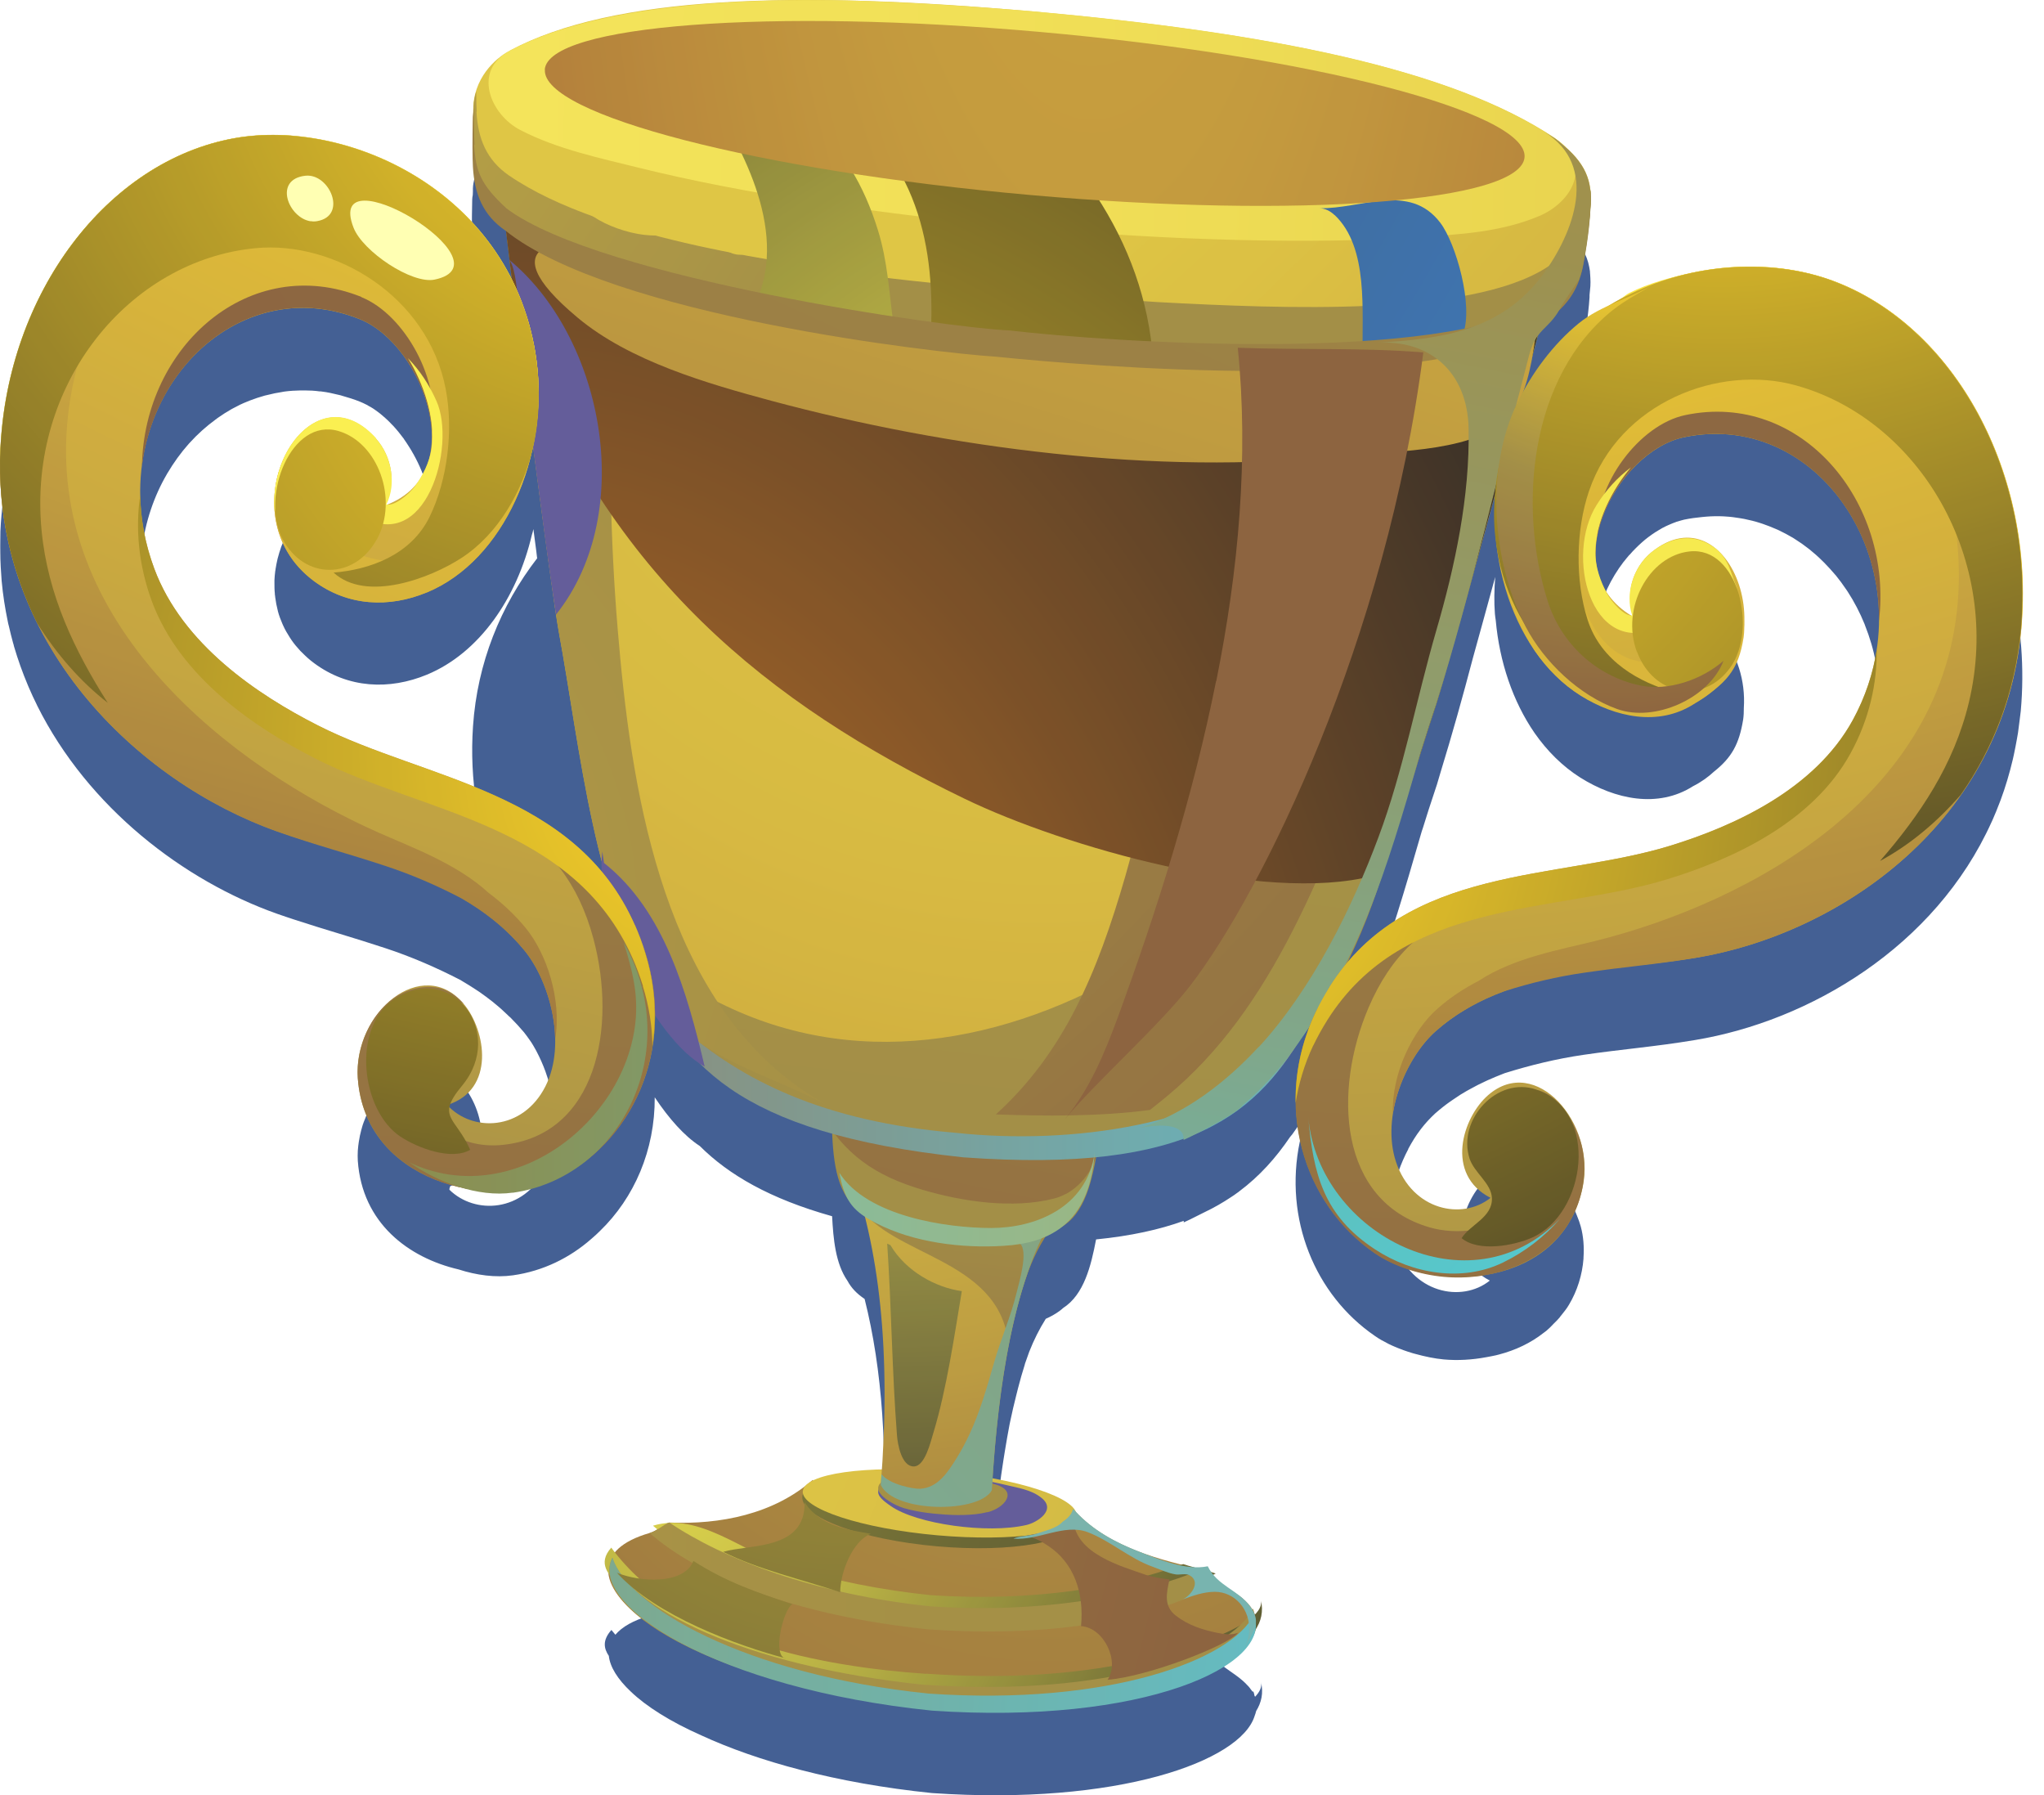 <svg width="41" height="36" viewBox="0 0 41 36" fill="none" xmlns="http://www.w3.org/2000/svg">
<g opacity="0.84">
<path d="M40.358 11.764C40.358 11.764 40.358 11.761 40.358 11.758C40.316 11.587 40.272 11.42 40.22 11.257C40.22 11.249 40.215 11.241 40.212 11.232C40.162 11.076 40.107 10.919 40.05 10.765C40.044 10.748 40.038 10.735 40.03 10.718C39.972 10.572 39.912 10.429 39.846 10.292C39.835 10.27 39.824 10.248 39.813 10.226C39.75 10.094 39.684 9.967 39.612 9.841C39.596 9.81 39.576 9.783 39.56 9.752C39.491 9.637 39.422 9.521 39.348 9.411C39.323 9.376 39.298 9.34 39.274 9.304C39.202 9.202 39.131 9.103 39.056 9.007C39.023 8.966 38.99 8.927 38.955 8.886C38.883 8.801 38.812 8.713 38.734 8.63C38.693 8.586 38.649 8.542 38.605 8.498C38.534 8.427 38.462 8.352 38.388 8.283C38.336 8.237 38.281 8.193 38.226 8.149C38.154 8.088 38.085 8.028 38.014 7.973C37.95 7.923 37.882 7.879 37.816 7.835C37.75 7.788 37.684 7.741 37.615 7.7C37.532 7.648 37.447 7.604 37.362 7.56C37.307 7.53 37.252 7.497 37.194 7.466C37.051 7.395 36.902 7.332 36.751 7.277C36.655 7.241 36.556 7.211 36.457 7.183C36.418 7.172 36.382 7.161 36.344 7.153C36.325 7.147 36.305 7.145 36.286 7.139C36.286 7.139 36.281 7.139 36.278 7.139C36.245 7.131 36.209 7.123 36.176 7.114C36.093 7.095 36.011 7.081 35.926 7.065C35.926 7.065 35.923 7.065 35.92 7.065C35.907 7.065 35.89 7.059 35.876 7.056C35.873 7.056 35.871 7.056 35.868 7.056C35.403 6.985 34.933 6.982 34.468 7.037C34.446 7.037 34.421 7.043 34.399 7.045C34.25 7.065 34.105 7.087 33.959 7.117C33.956 7.117 33.95 7.117 33.948 7.117C33.937 7.117 33.923 7.123 33.912 7.125C33.502 7.213 33.054 7.334 32.674 7.524C32.641 7.541 32.578 7.585 32.503 7.642C32.443 7.675 32.382 7.717 32.322 7.752C32.091 7.857 31.865 7.97 31.664 8.135C31.221 8.498 30.836 8.988 30.553 9.497C30.638 9.277 30.693 9.032 30.737 8.779C30.773 8.647 30.806 8.515 30.842 8.388C30.971 8.209 31.125 8.127 31.279 7.857C31.455 7.686 31.585 7.494 31.67 7.255C31.67 7.255 31.67 7.252 31.67 7.249C31.7 7.164 31.725 7.078 31.744 6.982C31.777 6.817 31.86 6.358 31.884 5.962C31.884 5.945 31.884 5.931 31.884 5.918C31.89 5.857 31.895 5.797 31.901 5.739C31.904 5.684 31.904 5.631 31.901 5.582C31.901 5.541 31.895 5.502 31.893 5.461C31.893 5.458 31.893 5.455 31.893 5.45C31.893 5.45 31.893 5.447 31.893 5.444C31.876 5.318 31.846 5.202 31.794 5.095C31.794 5.092 31.791 5.087 31.788 5.084C31.772 5.048 31.752 5.012 31.73 4.977C31.73 4.977 31.728 4.974 31.728 4.971C31.684 4.902 31.631 4.834 31.571 4.765C31.571 4.765 31.568 4.759 31.565 4.757C31.538 4.726 31.505 4.693 31.472 4.663C31.461 4.655 31.453 4.644 31.442 4.636C31.409 4.605 31.375 4.575 31.34 4.545C31.293 4.501 31.241 4.457 31.18 4.418C31.048 4.33 30.913 4.248 30.77 4.165C30.745 4.151 30.718 4.138 30.691 4.124C30.572 4.058 30.451 3.992 30.322 3.929C30.275 3.904 30.223 3.882 30.173 3.86C30.063 3.808 29.956 3.755 29.84 3.706C29.755 3.67 29.667 3.634 29.579 3.598C29.494 3.565 29.414 3.53 29.326 3.497C29.205 3.45 29.078 3.409 28.952 3.365C28.894 3.345 28.839 3.323 28.779 3.301C28.619 3.249 28.454 3.197 28.289 3.147C28.259 3.139 28.231 3.128 28.201 3.12C28.006 3.062 27.807 3.007 27.601 2.955C27.598 2.955 27.593 2.955 27.59 2.952C25.689 2.454 23.359 2.121 20.693 1.882C16.404 1.505 12.982 1.552 10.845 2.388C10.831 2.393 10.82 2.399 10.806 2.404C10.721 2.438 10.636 2.473 10.556 2.509C10.44 2.561 10.33 2.614 10.223 2.669C10.217 2.669 10.215 2.674 10.209 2.677C10.041 2.759 9.678 3.029 9.541 3.494C9.541 3.491 9.541 3.488 9.541 3.486C9.538 3.497 9.535 3.505 9.532 3.516C9.527 3.538 9.521 3.557 9.516 3.579C9.502 3.642 9.488 3.708 9.486 3.777C9.486 3.824 9.486 3.868 9.483 3.912C9.477 3.942 9.472 3.97 9.472 4C9.461 4.462 9.466 4.839 9.472 5.004C9.502 5.543 9.673 5.975 10.124 6.283C10.129 6.289 10.138 6.294 10.143 6.297C10.165 6.482 10.187 6.674 10.212 6.872C10.204 6.867 10.198 6.858 10.19 6.85C10.198 6.858 10.206 6.869 10.215 6.88C10.226 6.963 10.234 7.045 10.245 7.131C10.25 7.175 10.256 7.219 10.261 7.263C9.315 5.37 7.296 4.396 5.557 4.36C5.538 4.36 5.519 4.36 5.499 4.36C5.431 4.36 5.359 4.36 5.29 4.36C5.263 4.36 5.238 4.36 5.21 4.363C5.147 4.366 5.084 4.371 5.023 4.377C4.999 4.377 4.971 4.382 4.946 4.385C4.861 4.396 4.779 4.407 4.696 4.421C4.539 4.449 4.385 4.487 4.231 4.531C4.179 4.548 4.129 4.567 4.077 4.583C3.978 4.616 3.879 4.647 3.78 4.688C3.717 4.713 3.653 4.746 3.59 4.776C3.51 4.812 3.428 4.847 3.348 4.889C3.276 4.927 3.208 4.968 3.136 5.01C3.07 5.048 3.001 5.087 2.935 5.128C2.858 5.178 2.784 5.233 2.71 5.288C2.655 5.329 2.597 5.365 2.545 5.409C2.465 5.472 2.385 5.541 2.308 5.609C2.264 5.648 2.22 5.684 2.179 5.722C2.094 5.799 2.014 5.885 1.934 5.967C1.901 6 1.868 6.033 1.835 6.069C1.75 6.162 1.667 6.261 1.587 6.36C1.563 6.388 1.541 6.418 1.516 6.446C1.431 6.556 1.351 6.669 1.271 6.784C1.254 6.806 1.241 6.828 1.224 6.85C1.142 6.974 1.062 7.103 0.988 7.235C0.979 7.252 0.971 7.266 0.96 7.282C0.88 7.422 0.806 7.565 0.737 7.711C0.735 7.719 0.729 7.728 0.726 7.736C0.652 7.89 0.586 8.047 0.523 8.206C0.523 8.206 0.523 8.209 0.523 8.212C0.234 8.968 0.047 9.794 0.008 10.655C0.008 10.71 0.008 10.765 0.006 10.817C0.006 10.908 0.003 10.999 0.006 11.087C0.006 11.128 0.006 11.172 0.008 11.213C0.011 11.318 0.017 11.422 0.025 11.527C0.028 11.568 0.03 11.607 0.033 11.648C0.058 11.929 0.102 12.201 0.157 12.468C0.162 12.498 0.171 12.531 0.179 12.561C0.204 12.671 0.231 12.781 0.261 12.889C0.27 12.913 0.275 12.938 0.281 12.963C0.36 13.232 0.454 13.494 0.561 13.747C0.567 13.758 0.572 13.769 0.575 13.78C0.627 13.904 0.685 14.025 0.743 14.143C0.743 14.143 0.743 14.149 0.746 14.151C1.769 16.201 3.692 17.665 5.557 18.325C5.673 18.366 5.788 18.404 5.906 18.443C6.534 18.649 7.089 18.803 7.73 19.015C8.25 19.186 8.757 19.406 9.246 19.659C9.246 19.659 9.252 19.662 9.254 19.665C9.362 19.728 9.466 19.794 9.571 19.863C9.585 19.871 9.598 19.882 9.612 19.89C9.703 19.953 9.791 20.019 9.879 20.088C9.898 20.105 9.92 20.121 9.939 20.138C10.022 20.204 10.099 20.275 10.176 20.349C10.195 20.369 10.217 20.388 10.239 20.407C10.333 20.501 10.424 20.6 10.512 20.704C10.55 20.751 10.586 20.803 10.624 20.856C10.636 20.872 10.646 20.889 10.658 20.905C10.685 20.946 10.71 20.991 10.735 21.035C10.743 21.051 10.754 21.067 10.762 21.084C10.828 21.21 10.889 21.345 10.941 21.488C10.944 21.499 10.949 21.51 10.952 21.521C10.977 21.587 10.996 21.656 11.018 21.728C11.018 21.733 11.021 21.741 11.023 21.747C11.089 21.986 11.128 22.239 11.133 22.487C11.139 22.825 11.084 23.155 10.941 23.442C10.498 24.319 9.524 24.36 9.015 23.86C9.015 23.849 9.015 23.84 9.018 23.829C9.021 23.816 9.029 23.802 9.032 23.788C9.928 23.453 9.736 22.308 9.298 21.785C9.296 21.783 9.293 21.78 9.29 21.777C9.29 21.777 9.296 21.777 9.298 21.777C9.26 21.736 9.219 21.698 9.177 21.662C8.71 21.241 8.113 21.403 7.692 21.852C7.662 21.882 7.634 21.915 7.607 21.948C7.596 21.959 7.587 21.973 7.579 21.984C7.541 22.033 7.505 22.083 7.475 22.135C7.469 22.14 7.466 22.149 7.461 22.154C7.428 22.209 7.395 22.267 7.367 22.328C7.354 22.358 7.34 22.388 7.329 22.421C7.318 22.446 7.307 22.473 7.298 22.498C7.282 22.539 7.268 22.581 7.257 22.625C7.257 22.633 7.252 22.644 7.249 22.652C7.227 22.732 7.21 22.814 7.197 22.9C7.194 22.927 7.188 22.955 7.186 22.98C7.183 23.012 7.18 23.046 7.177 23.078C7.175 23.145 7.172 23.213 7.177 23.279C7.265 24.531 8.195 25.224 9.199 25.458C9.56 25.574 9.937 25.626 10.289 25.576C10.894 25.491 11.431 25.224 11.862 24.845C11.896 24.817 11.926 24.79 11.959 24.759C11.983 24.735 12.008 24.713 12.033 24.688C12.723 24.022 13.139 23.065 13.133 22.006C13.419 22.435 13.73 22.784 14.036 22.982C14.619 23.563 15.444 24.041 16.691 24.391C16.715 24.847 16.759 25.34 16.999 25.686C17.076 25.829 17.186 25.945 17.343 26.05C17.697 27.453 17.818 29.134 17.686 31.125C17.067 31.139 16.572 31.219 16.311 31.345C16.311 31.343 16.308 31.34 16.305 31.334C16.289 31.351 16.267 31.362 16.25 31.376C16.215 31.398 16.184 31.42 16.162 31.444C15.392 32.041 14.385 32.231 13.428 32.19C13.419 32.19 13.411 32.198 13.403 32.201C13.304 32.206 13.202 32.223 13.1 32.253C13.128 32.278 13.158 32.3 13.188 32.325C13.142 32.355 13.092 32.383 13.037 32.399C12.704 32.495 12.476 32.627 12.344 32.784C12.319 32.751 12.289 32.721 12.264 32.688C12.082 32.894 12.11 33.056 12.212 33.208C12.237 33.431 12.388 33.675 12.655 33.926C12.966 34.223 13.444 34.526 14.069 34.803C15.186 35.318 16.765 35.761 18.693 35.959C22.415 36.215 24.886 35.323 25.166 34.413C25.18 34.38 25.188 34.347 25.197 34.314C25.301 34.146 25.348 33.953 25.293 33.73C25.318 33.832 25.268 33.931 25.175 34.028C25.175 34.022 25.169 34.017 25.166 34.014C25.161 33.981 25.15 33.948 25.139 33.915C25.136 33.92 25.131 33.926 25.128 33.931C25.117 33.912 25.1 33.893 25.084 33.873C25.084 33.873 25.084 33.871 25.081 33.868C25.081 33.868 25.076 33.862 25.076 33.86C25.056 33.835 25.037 33.81 25.012 33.788C24.809 33.568 24.534 33.464 24.344 33.233C24.358 33.224 24.374 33.219 24.388 33.211C24.36 33.2 24.33 33.191 24.303 33.18C24.278 33.145 24.253 33.106 24.231 33.065C24.146 33.081 24.055 33.084 23.962 33.081C23.887 33.062 23.81 33.043 23.739 33.021C23.728 33.023 23.717 33.029 23.706 33.032C23.422 32.963 23.133 32.878 22.853 32.77C22.847 32.77 22.845 32.768 22.839 32.765C22.374 32.583 21.923 32.336 21.582 31.964C21.579 31.959 21.574 31.956 21.571 31.953C21.444 31.714 20.8 31.466 19.918 31.304C19.928 31.136 19.939 30.968 19.953 30.806C19.959 30.737 19.964 30.669 19.97 30.6C19.989 30.385 20.011 30.179 20.033 29.975C20.036 29.942 20.041 29.909 20.044 29.876C20.069 29.673 20.096 29.477 20.127 29.285C20.138 29.221 20.146 29.161 20.157 29.098C20.187 28.916 20.217 28.74 20.25 28.57C20.256 28.547 20.259 28.526 20.264 28.503C20.303 28.322 20.341 28.149 20.385 27.981C20.396 27.934 20.41 27.884 20.421 27.838C20.462 27.678 20.506 27.524 20.553 27.376C20.556 27.365 20.558 27.356 20.561 27.345C20.589 27.263 20.619 27.186 20.646 27.106C20.74 26.869 20.847 26.655 20.977 26.448C21.07 26.407 21.161 26.358 21.249 26.294C21.276 26.275 21.301 26.253 21.326 26.231C21.744 25.962 21.884 25.389 21.986 24.856C22.68 24.787 23.257 24.66 23.744 24.484C23.744 24.495 23.744 24.503 23.744 24.515C23.744 24.517 23.931 24.429 24.16 24.311C24.352 24.22 24.528 24.118 24.693 24.008C24.74 23.978 24.784 23.948 24.82 23.92C24.82 23.92 24.825 23.918 24.828 23.915C24.836 23.909 24.845 23.904 24.85 23.898C25.268 23.587 25.596 23.216 25.876 22.803C25.89 22.784 25.907 22.765 25.923 22.746C26.041 22.583 26.151 22.424 26.256 22.261C26.242 22.3 26.228 22.338 26.215 22.377C26.204 22.407 26.195 22.44 26.184 22.471C26.146 22.589 26.113 22.704 26.088 22.823C26.082 22.847 26.077 22.872 26.072 22.897C25.75 24.44 26.374 25.967 27.579 26.792C27.664 26.853 27.761 26.905 27.86 26.955C27.898 26.974 27.937 26.991 27.975 27.007C28.033 27.032 28.088 27.054 28.149 27.076C28.212 27.098 28.275 27.12 28.341 27.139C28.358 27.145 28.374 27.147 28.393 27.153C28.583 27.205 28.776 27.246 28.96 27.263C29.238 27.288 29.527 27.271 29.807 27.219C29.873 27.208 29.939 27.194 30.006 27.18C30.027 27.175 30.049 27.169 30.069 27.164C30.396 27.078 30.704 26.935 30.968 26.726C30.985 26.715 31.001 26.702 31.015 26.691C31.07 26.644 31.122 26.594 31.172 26.539C31.21 26.501 31.249 26.465 31.282 26.424C31.293 26.41 31.304 26.391 31.318 26.377C31.373 26.308 31.428 26.242 31.472 26.165C31.637 25.89 31.739 25.565 31.763 25.241C31.763 25.235 31.763 25.227 31.763 25.221C31.777 25.01 31.763 24.798 31.708 24.597C31.689 24.528 31.662 24.451 31.629 24.372C31.312 23.56 30.512 23.035 29.838 23.62C29.32 24.069 28.966 25.21 29.884 25.681C29.32 26.135 28.316 25.934 27.989 24.963C27.884 24.655 27.876 24.317 27.928 23.984C27.981 23.654 28.096 23.332 28.248 23.046C28.248 23.046 28.248 23.043 28.248 23.04C28.322 22.902 28.402 22.773 28.49 22.658C28.498 22.647 28.506 22.636 28.514 22.627C28.547 22.583 28.583 22.542 28.619 22.501C28.63 22.49 28.641 22.476 28.652 22.465C28.696 22.418 28.74 22.374 28.784 22.333C28.883 22.245 28.985 22.165 29.089 22.091C29.117 22.072 29.147 22.052 29.175 22.033C29.255 21.978 29.334 21.926 29.419 21.879C29.447 21.863 29.477 21.849 29.505 21.832C29.593 21.783 29.684 21.736 29.774 21.695C29.796 21.684 29.816 21.675 29.838 21.665C29.942 21.618 30.049 21.574 30.157 21.532C30.162 21.532 30.171 21.527 30.176 21.524C30.693 21.362 31.224 21.233 31.758 21.155C32.542 21.04 33.186 20.993 33.997 20.858C36.292 20.479 38.817 18.993 39.95 16.482C39.956 16.471 39.962 16.459 39.967 16.446C40.017 16.33 40.066 16.215 40.11 16.096C40.118 16.077 40.124 16.058 40.132 16.039C40.228 15.78 40.308 15.51 40.374 15.232C40.382 15.2 40.388 15.166 40.396 15.133C40.418 15.026 40.44 14.919 40.459 14.809C40.465 14.77 40.473 14.732 40.479 14.693C40.492 14.603 40.503 14.512 40.514 14.421C40.52 14.369 40.528 14.314 40.534 14.259C40.611 13.4 40.542 12.553 40.352 11.755L40.358 11.764ZM2.982 12.707C2.974 12.677 2.966 12.649 2.96 12.619C2.935 12.528 2.913 12.435 2.897 12.344C2.891 12.319 2.886 12.297 2.883 12.272C2.842 12.036 2.817 11.799 2.814 11.571C2.814 11.378 2.823 11.186 2.847 11.002C2.847 11.002 2.847 11.004 2.847 11.007C2.916 10.46 3.089 9.951 3.348 9.508C3.348 9.502 3.354 9.499 3.356 9.494C3.483 9.279 3.626 9.081 3.785 8.902C3.794 8.894 3.802 8.883 3.81 8.875C3.967 8.702 4.14 8.548 4.325 8.413C4.341 8.402 4.355 8.391 4.369 8.38C4.459 8.316 4.55 8.259 4.646 8.204C4.66 8.195 4.674 8.19 4.688 8.182C4.773 8.135 4.858 8.094 4.949 8.058C4.968 8.05 4.988 8.041 5.01 8.033C5.109 7.995 5.208 7.962 5.309 7.934C5.332 7.929 5.356 7.923 5.378 7.918C5.466 7.896 5.557 7.876 5.648 7.863C5.67 7.86 5.689 7.854 5.711 7.852C5.816 7.838 5.923 7.832 6.03 7.83C6.058 7.83 6.085 7.83 6.113 7.83C6.212 7.83 6.311 7.835 6.41 7.849C6.424 7.849 6.44 7.849 6.454 7.852C6.564 7.865 6.677 7.89 6.79 7.918C6.817 7.923 6.845 7.931 6.872 7.94C6.988 7.973 7.103 8.008 7.219 8.055C7.263 8.072 7.307 8.094 7.351 8.116C7.365 8.121 7.376 8.129 7.389 8.138C7.42 8.154 7.45 8.171 7.48 8.19C7.494 8.198 7.51 8.209 7.524 8.22C7.552 8.239 7.579 8.259 7.607 8.281C7.62 8.292 7.634 8.303 7.648 8.314C7.675 8.336 7.703 8.36 7.73 8.385C7.741 8.396 7.755 8.407 7.766 8.418C7.799 8.449 7.832 8.482 7.862 8.515C7.868 8.52 7.873 8.526 7.879 8.531C7.956 8.614 8.03 8.704 8.099 8.798C8.102 8.803 8.105 8.806 8.107 8.812C8.138 8.856 8.168 8.9 8.195 8.944C8.201 8.952 8.204 8.957 8.209 8.966C8.237 9.01 8.264 9.054 8.289 9.101C8.292 9.106 8.297 9.111 8.3 9.12C8.327 9.169 8.355 9.222 8.38 9.274C8.487 9.494 8.567 9.73 8.613 9.964C8.624 10.022 8.635 10.08 8.641 10.135C8.641 10.135 8.641 10.138 8.641 10.14C8.649 10.198 8.652 10.256 8.655 10.314C8.663 10.473 8.655 10.63 8.622 10.779C8.622 10.779 8.622 10.779 8.622 10.781C8.616 10.814 8.605 10.845 8.597 10.878C8.539 11.048 8.451 11.213 8.355 11.354C8.215 11.527 8.022 11.67 7.772 11.769C7.763 11.769 7.758 11.769 7.75 11.769C7.849 11.574 7.873 11.348 7.846 11.128C7.846 11.12 7.846 11.109 7.843 11.101C7.838 11.065 7.829 11.029 7.821 10.993C7.816 10.966 7.81 10.938 7.802 10.911C7.796 10.889 7.785 10.869 7.777 10.847C7.763 10.812 7.752 10.776 7.736 10.743C7.725 10.718 7.708 10.693 7.695 10.669C7.681 10.641 7.667 10.614 7.651 10.589C7.618 10.539 7.585 10.492 7.546 10.451C7.491 10.388 7.433 10.336 7.378 10.289C7.362 10.275 7.348 10.264 7.332 10.25C7.285 10.212 7.235 10.179 7.188 10.151C7.18 10.146 7.169 10.14 7.161 10.135C7.106 10.105 7.048 10.083 6.993 10.063C6.979 10.058 6.963 10.055 6.949 10.052C6.905 10.041 6.858 10.033 6.814 10.028C6.801 10.028 6.79 10.025 6.776 10.022C6.721 10.019 6.668 10.022 6.616 10.028C6.605 10.028 6.594 10.033 6.58 10.033C6.536 10.041 6.495 10.052 6.454 10.066C6.44 10.072 6.429 10.074 6.415 10.08C6.366 10.099 6.316 10.124 6.267 10.151C6.261 10.154 6.256 10.16 6.25 10.162C6.209 10.19 6.168 10.22 6.127 10.253C6.116 10.261 6.105 10.272 6.094 10.281C6.005 10.361 5.923 10.454 5.851 10.559C5.843 10.57 5.835 10.583 5.827 10.597C5.796 10.647 5.766 10.696 5.739 10.748C5.736 10.754 5.73 10.762 5.728 10.768C5.697 10.828 5.67 10.891 5.645 10.955C5.64 10.968 5.634 10.982 5.631 10.996C5.612 11.051 5.593 11.109 5.579 11.166C5.576 11.18 5.571 11.191 5.568 11.205C5.552 11.274 5.538 11.343 5.527 11.414C5.527 11.428 5.524 11.439 5.521 11.453C5.513 11.513 5.508 11.574 5.505 11.634C5.505 11.651 5.505 11.667 5.505 11.687C5.505 11.758 5.505 11.832 5.513 11.904C5.513 11.904 5.513 11.907 5.513 11.909C5.513 11.918 5.513 11.929 5.516 11.937C5.516 11.951 5.519 11.964 5.521 11.981C5.532 12.069 5.549 12.157 5.571 12.242C5.571 12.25 5.576 12.256 5.576 12.264C5.598 12.347 5.629 12.427 5.664 12.509C5.67 12.523 5.675 12.537 5.681 12.547C5.717 12.627 5.763 12.707 5.813 12.784C5.824 12.801 5.835 12.817 5.846 12.834C5.898 12.911 5.959 12.982 6.025 13.054C6.036 13.065 6.05 13.079 6.061 13.089C6.135 13.164 6.212 13.235 6.303 13.301C6.985 13.807 7.813 13.841 8.564 13.53C9.62 13.092 10.371 11.989 10.668 10.729C10.68 10.691 10.691 10.652 10.699 10.611C10.718 10.759 10.737 10.908 10.757 11.051C10.762 11.087 10.765 11.123 10.77 11.161C10.77 11.172 10.773 11.183 10.776 11.194C10.039 12.149 9.574 13.299 9.488 14.564C9.414 15.645 9.59 16.682 9.975 17.62C8.787 17.076 7.472 16.748 6.382 16.193C5.175 15.579 3.664 14.567 3.1 13.048C3.056 12.933 3.021 12.817 2.988 12.702L2.982 12.707ZM37.477 15.365C37.472 15.381 37.466 15.398 37.461 15.414C37.428 15.508 37.392 15.601 37.353 15.692C37.343 15.717 37.334 15.742 37.323 15.764C37.274 15.873 37.221 15.981 37.164 16.088C36.399 17.486 34.77 18.22 33.494 18.611C31.392 19.255 28.649 19.029 27.029 20.946C27.219 20.561 27.387 20.16 27.535 19.747C27.882 18.847 28.171 17.876 28.501 16.732C28.512 16.688 28.528 16.644 28.542 16.603C28.619 16.355 28.696 16.11 28.776 15.876C28.784 15.851 28.792 15.824 28.803 15.794C28.803 15.786 28.809 15.777 28.812 15.769C28.812 15.761 28.817 15.752 28.82 15.744C28.842 15.675 28.867 15.59 28.894 15.494C29.128 14.732 29.343 13.964 29.546 13.191C29.689 12.68 29.838 12.129 29.992 11.571C29.973 11.819 29.967 12.069 29.986 12.311C29.989 12.355 29.997 12.399 30.003 12.443C30.077 13.268 30.344 14.066 30.781 14.699C31.032 15.059 31.34 15.367 31.697 15.593C32.396 16.033 33.257 16.215 33.962 15.766C34.124 15.684 34.261 15.585 34.38 15.475C34.734 15.194 34.886 14.924 34.966 14.427C34.977 14.352 34.979 14.275 34.979 14.195C35.015 13.651 34.839 13.111 34.539 12.776C34.534 12.77 34.528 12.765 34.525 12.759C34.514 12.748 34.503 12.737 34.492 12.726C34.47 12.702 34.446 12.68 34.421 12.658C34.08 12.371 33.618 12.322 33.122 12.726C33.078 12.762 33.04 12.801 33.001 12.842C32.966 12.883 32.933 12.927 32.9 12.974C32.9 12.974 32.9 12.974 32.897 12.977C32.867 13.021 32.842 13.065 32.82 13.114C32.817 13.12 32.814 13.125 32.812 13.131C32.795 13.164 32.784 13.2 32.77 13.235C32.762 13.26 32.751 13.285 32.743 13.31C32.737 13.323 32.734 13.34 32.732 13.354C32.677 13.56 32.671 13.783 32.743 13.992C32.734 13.992 32.726 13.992 32.721 13.989C32.484 13.846 32.314 13.67 32.201 13.472C32.124 13.318 32.058 13.139 32.028 12.957C32.025 12.93 32.019 12.905 32.019 12.878C32.019 12.869 32.019 12.861 32.019 12.85C32.008 12.699 32.019 12.545 32.05 12.388C32.121 11.997 32.311 11.604 32.567 11.268C32.567 11.266 32.572 11.263 32.575 11.26C32.608 11.216 32.644 11.175 32.679 11.133C32.682 11.131 32.685 11.125 32.691 11.123C32.729 11.079 32.767 11.037 32.806 10.999C32.889 10.916 32.974 10.839 33.065 10.77C33.067 10.77 33.07 10.765 33.073 10.765C33.111 10.735 33.153 10.707 33.194 10.68C33.205 10.671 33.216 10.666 33.227 10.66C33.26 10.638 33.293 10.619 33.326 10.6C33.34 10.592 33.353 10.583 33.367 10.578C33.398 10.561 33.431 10.545 33.464 10.531C33.477 10.525 33.494 10.517 33.508 10.512C33.541 10.498 33.574 10.484 33.607 10.473C33.62 10.468 33.631 10.462 33.645 10.46C33.692 10.446 33.736 10.432 33.783 10.421C33.904 10.396 34.022 10.38 34.14 10.369C34.168 10.366 34.198 10.363 34.226 10.361C34.341 10.352 34.454 10.35 34.567 10.355C34.581 10.355 34.597 10.358 34.611 10.358C34.712 10.363 34.812 10.377 34.908 10.393C34.935 10.399 34.96 10.402 34.988 10.407C35.095 10.429 35.2 10.454 35.301 10.487C35.321 10.492 35.34 10.501 35.359 10.506C35.447 10.537 35.535 10.57 35.62 10.608C35.642 10.616 35.664 10.627 35.684 10.636C35.78 10.682 35.873 10.732 35.967 10.787C35.986 10.798 36.003 10.812 36.022 10.823C36.105 10.875 36.184 10.93 36.261 10.991C36.275 11.002 36.286 11.01 36.3 11.021C36.385 11.089 36.47 11.164 36.55 11.244C36.564 11.257 36.578 11.271 36.592 11.285C36.671 11.365 36.745 11.447 36.817 11.532C36.817 11.532 36.82 11.535 36.823 11.538C36.897 11.629 36.968 11.725 37.034 11.824C37.043 11.838 37.051 11.851 37.062 11.865C37.194 12.069 37.307 12.286 37.4 12.514C37.403 12.525 37.408 12.534 37.411 12.545C37.505 12.781 37.579 13.029 37.626 13.285C37.626 13.29 37.626 13.293 37.626 13.299C37.675 13.56 37.7 13.832 37.695 14.107C37.695 14.297 37.678 14.487 37.648 14.677C37.648 14.674 37.648 14.671 37.648 14.669C37.612 14.9 37.557 15.131 37.483 15.362L37.477 15.365Z" fill="#214380"/>
<path d="M13.425 30.534C14.44 30.578 15.516 30.369 16.303 29.678C16.674 30.564 18.135 30.619 18.872 30.685C19.304 30.724 21.354 30.938 21.524 30.261C22.19 31.026 23.309 31.301 24.206 31.494C24.206 31.494 24.283 31.698 24.399 31.747C26.756 32.768 23.681 34.586 18.528 34.231C13.277 33.695 10.773 31.392 13.032 30.743C13.188 30.699 13.287 30.572 13.422 30.534H13.425Z" fill="url(#paint0_radial_177_3458)"/>
<path d="M18.578 33.565C19.997 33.664 21.442 33.615 22.842 33.307C23.147 33.238 25.436 32.671 25.29 32.08C25.521 33.026 23.994 33.439 23.43 33.596C21.84 34.044 20.179 34.127 18.547 34.014C16.6 33.816 13.915 33.45 12.424 31.813C12.206 31.576 11.978 31.359 12.261 31.037C13.653 32.922 16.512 33.425 18.575 33.568L18.578 33.565Z" fill="url(#paint1_radial_177_3458)" style="mix-blend-mode:screen"/>
<path d="M18.561 33.788C22.198 34.039 24.691 33.164 25.133 32.261C25.53 33.282 22.77 34.526 18.531 34.234C14.206 33.791 11.791 32.19 12.283 31.241C12.581 32.206 14.85 33.409 18.561 33.791V33.788Z" fill="url(#paint2_linear_177_3458)"/>
<path d="M18.625 33.964C22.261 34.215 24.71 33.282 25.153 32.38C25.549 33.4 22.933 34.597 18.693 34.306C14.369 33.862 11.791 32.19 12.286 31.238C12.583 32.204 14.916 33.585 18.627 33.964H18.625Z" fill="url(#paint3_linear_177_3458)"/>
<path d="M24.385 31.557C23.186 32.173 21.125 32.622 18.627 32.451C16.867 32.33 14.539 31.857 13.098 30.597C14.022 30.319 14.911 31.131 15.763 31.4C16.71 31.7 17.681 31.887 18.657 31.989C20.732 32.132 22.506 31.827 23.733 31.367C23.887 31.417 24.044 31.461 24.209 31.497C24.272 31.516 24.327 31.538 24.385 31.557Z" fill="url(#paint4_radial_177_3458)" style="mix-blend-mode:screen"/>
<path d="M13.034 30.743C13.188 30.699 13.307 30.572 13.425 30.534C14.523 31.271 16.333 31.973 18.666 32.215C20.927 32.369 22.902 31.992 24.127 31.461C24.179 31.475 24.314 31.631 24.399 31.75C23.255 32.429 21.296 32.858 18.633 32.677C15.898 32.396 14.022 31.609 13.032 30.746L13.034 30.743Z" fill="url(#paint5_linear_177_3458)"/>
<path d="M16.093 30.017C16.066 30.429 17.271 30.875 18.787 31.01C20.303 31.145 21.554 30.919 21.582 30.503C21.609 30.091 20.404 29.642 18.889 29.51C17.373 29.376 16.121 29.601 16.093 30.017Z" fill="url(#paint6_radial_177_3458)" style="mix-blend-mode:screen"/>
<path d="M16.102 29.907C16.077 30.259 17.288 30.655 18.803 30.79C20.319 30.924 21.568 30.748 21.593 30.393C21.618 30.041 20.407 29.645 18.894 29.51C17.378 29.376 16.129 29.552 16.105 29.904L16.102 29.907Z" fill="url(#paint7_radial_177_3458)"/>
<path d="M19.164 29.648C19.133 29.648 19.103 29.648 19.073 29.651C18.704 29.67 18.349 29.821 17.981 29.824C17.882 29.824 17.618 29.717 17.615 29.923C17.615 30.036 17.796 30.151 17.865 30.201C18.382 30.567 19.813 30.765 20.589 30.583C20.795 30.537 21.208 30.283 20.883 30.033C20.68 29.873 20.413 29.838 20.176 29.78C19.846 29.7 19.505 29.64 19.164 29.648Z" fill="#473F87"/>
<path d="M19.807 30.328C20.151 30.242 20.426 29.909 19.975 29.772C19.576 29.651 19.208 29.684 18.803 29.681C18.589 29.681 18.363 29.733 18.149 29.706C18.017 29.689 17.895 29.601 17.766 29.667C17.331 29.89 17.959 30.195 18.121 30.242C18.393 30.322 18.677 30.355 18.957 30.374C19.117 30.385 19.502 30.402 19.807 30.325V30.328Z" fill="url(#paint8_linear_177_3458)"/>
<path d="M21.565 23.835C20.638 24.787 20.074 26.784 19.895 29.89C19.634 30.358 17.931 30.344 17.667 29.783C17.879 27.128 17.645 25.012 17.026 23.356L21.565 23.838V23.835Z" fill="url(#paint9_radial_177_3458)"/>
<path d="M19.23 24.787C19.15 24.776 19.07 24.765 18.99 24.751C18.652 24.688 18.297 24.688 17.973 24.553C17.714 24.446 17.491 24.253 17.221 24.162C17.84 25.197 20.03 25.216 20.226 26.927C20.481 25.813 20.685 25.111 21.216 24.459C20.636 24.809 19.89 24.867 19.23 24.787Z" fill="url(#paint10_linear_177_3458)"/>
<path d="M17.667 29.78C17.673 29.706 17.678 29.637 17.681 29.563C17.84 29.772 18.33 29.865 18.462 29.857C18.812 29.832 19.007 29.535 19.191 29.238C19.285 29.087 19.367 28.933 19.442 28.773C19.659 28.311 19.799 27.816 19.942 27.318C20.077 26.85 20.275 26.404 20.391 25.926C20.44 25.725 20.638 25.081 20.454 24.935C20.468 24.946 20.765 24.825 20.933 24.754C20.377 25.863 20.027 27.565 19.895 29.887C19.634 30.355 17.931 30.341 17.667 29.78Z" fill="url(#paint11_linear_177_3458)"/>
<path d="M19.345 22.878C20.663 23.01 22 23.142 22 23.142C21.884 23.761 21.73 24.459 21.147 24.674C20.55 24.957 19.873 25.029 19.205 24.946C18.531 24.911 17.873 24.718 17.32 24.333C16.776 24.017 16.718 23.301 16.688 22.671C16.688 22.671 18.025 22.776 19.345 22.878Z" fill="url(#paint12_radial_177_3458)"/>
<path d="M21.375 23.948C21.741 23.753 22.014 23.348 22.047 22.878C21.813 22.919 21.593 23.029 21.351 23.056C21.073 23.09 20.792 23.087 20.514 23.065C19.978 23.023 19.45 22.916 18.919 22.845C18.052 22.729 17.235 22.644 16.421 22.245C16.922 23.164 17.574 23.585 18.503 23.86C19.307 24.099 20.322 24.248 21.144 24.036C21.227 24.014 21.304 23.984 21.375 23.945V23.948Z" fill="url(#paint13_linear_177_3458)"/>
<path d="M19.543 19.975C22.897 20.275 26.234 20.572 26.234 20.572C25.249 22.338 23.912 23.469 19.326 23.142C14.751 22.655 13.585 21.299 12.85 19.381C12.85 19.381 16.19 19.678 19.541 19.978L19.543 19.975Z" fill="url(#paint14_radial_177_3458)"/>
<path d="M19.543 19.975C22.897 20.275 26.234 20.572 26.234 20.572C25.249 22.338 23.912 23.469 19.326 23.142C14.751 22.655 13.585 21.299 12.85 19.381C12.85 19.381 16.19 19.678 19.541 19.978L19.543 19.975Z" fill="url(#paint15_radial_177_3458)"/>
<path d="M19.543 19.975C22.897 20.275 26.234 20.572 26.234 20.572C25.249 22.338 23.909 23.541 19.323 23.21C14.748 22.724 13.585 21.299 12.853 19.378C12.853 19.378 16.193 19.675 19.543 19.975Z" fill="url(#paint16_linear_177_3458)"/>
<path d="M31.109 5.728C30.509 8.061 29.026 13.477 28.776 14.226C28.017 16.506 27.34 19.444 25.794 21.177C24.358 22.55 21.288 22.402 19.301 22.317C16.823 22.022 14.104 21.505 13.219 20.074C11.92 18.091 11.648 15.046 11.208 12.658C11.065 11.873 10.336 6.259 10.063 3.849C10.063 3.849 31.111 5.722 31.111 5.725L31.109 5.728Z" fill="url(#paint17_radial_177_3458)"/>
<path d="M13.692 20.625C13.087 20.096 12.435 18.575 12.129 17.832C12.443 19.109 13.466 19.651 14.567 20.176C20.168 22.85 26.922 17.571 28.636 12.25C28.451 15.175 27.791 18.938 25.794 21.18C24.358 22.553 21.505 22.971 19.172 22.718C16.495 22.495 14.861 21.645 13.692 20.625Z" fill="url(#paint18_linear_177_3458)"/>
<path d="M15.923 21.736C16.129 21.89 16.349 22.03 16.581 22.16C15.508 21.565 13.928 21.227 13.216 20.077C11.918 18.094 11.645 15.048 11.205 12.66C11.062 11.876 10.333 6.264 10.06 3.854C10.069 3.92 11.923 4.476 12.182 4.894C12.52 5.45 12.27 6.471 12.256 7.098C12.215 8.938 12.237 10.792 12.391 12.627C12.649 15.736 13.235 19.739 15.926 21.736H15.923Z" fill="url(#paint19_radial_177_3458)"/>
<path d="M29.109 8.281C28.979 8.908 28.85 9.538 28.707 10.16C28.036 13.081 27.268 16.052 25.923 18.677C25.26 19.97 24.484 21.09 23.419 21.975C23.304 22.069 23.186 22.168 23.067 22.259C22.036 22.396 20.93 22.383 19.975 22.349C21.343 21.109 22.011 19.516 22.575 17.563C23.491 14.374 23.873 9.772 22.759 6.652C24.674 6.883 27.34 6.702 29.158 5.557C29.345 5.574 29.524 5.59 29.686 5.604C29.472 6.482 29.288 7.381 29.106 8.281H29.109Z" fill="url(#paint20_radial_177_3458)"/>
<path d="M10.413 6.768C10.289 5.783 10.173 4.85 10.091 4.135C10.867 4.627 11.904 4.908 12.528 5.153C14.963 6.105 17.557 6.671 20.116 6.68C22.677 6.685 25.004 6.542 27.519 5.948C27.959 5.846 28.814 5.642 29.64 5.601C30.209 5.651 30.636 5.689 30.878 5.711C30.952 5.733 31.023 5.761 31.089 5.794C30.481 8.157 29.021 13.488 28.773 14.231C28.435 15.246 28.113 16.393 27.725 17.505C27.664 17.527 27.604 17.546 27.535 17.565C25.354 18.132 21.351 16.985 19.356 16.022C15.392 14.107 12.237 11.554 10.413 6.77V6.768Z" fill="url(#paint21_radial_177_3458)" style="mix-blend-mode:screen"/>
<path d="M16.567 5.486C18.633 5.843 20.756 6.201 22.845 6.217C25.733 6.242 28.275 6.33 31.089 5.477C30.707 6.325 30.894 7.786 30.173 8.443C29.461 9.095 27.758 9.048 26.861 9.145C23.235 9.541 19.015 8.988 15.477 8.039C14.19 7.692 12.633 7.246 11.585 6.369C9.75 4.836 11.175 4.655 12.941 4.938C14.052 5.117 15.169 5.241 16.278 5.433C16.374 5.45 16.47 5.466 16.567 5.483V5.486Z" fill="url(#paint22_linear_177_3458)"/>
<path d="M10.226 1.015C12.289 -0.093 15.97 -0.19 20.699 0.228C25.419 0.655 29.084 1.37 31.183 2.77C31.739 3.186 31.942 3.535 31.907 4.091C31.879 4.49 31.796 4.949 31.763 5.114C31.659 5.64 31.4 5.975 30.946 6.261C29.411 7.233 25.7 7.084 23.155 6.946C22.245 6.897 18.261 6.559 17.373 6.413C15.871 6.165 12.085 5.739 10.146 4.407C9.695 4.096 9.524 3.667 9.494 3.128C9.486 2.966 9.48 2.586 9.494 2.124C9.535 1.472 10.033 1.109 10.228 1.018L10.226 1.015Z" fill="url(#paint23_radial_177_3458)"/>
<path d="M9.557 2.239C9.587 2.779 9.758 3.208 10.209 3.519C12.149 4.847 15.934 5.277 17.436 5.524C18.325 5.67 22.308 6.008 23.219 6.058C25.763 6.195 29.475 6.344 31.01 5.373C31.464 5.087 31.725 4.751 31.829 4.226C31.846 4.143 31.873 3.989 31.904 3.805C31.915 3.896 31.918 3.989 31.912 4.091C31.884 4.49 31.802 4.949 31.769 5.114C31.664 5.64 31.406 5.975 30.952 6.261C29.417 7.233 25.706 7.084 23.161 6.946C22.25 6.897 18.267 6.559 17.378 6.413C15.876 6.165 12.091 5.739 10.151 4.407C9.7 4.096 9.53 3.667 9.499 3.128C9.491 2.966 9.486 2.586 9.499 2.124C9.505 2.019 9.527 1.923 9.552 1.832C9.552 2.014 9.557 2.154 9.563 2.239H9.557Z" fill="url(#paint24_radial_177_3458)"/>
<path d="M28.443 4.759C26.333 4.897 23.546 4.828 20.6 4.567C17.653 4.303 14.894 3.879 12.825 3.367C12.041 3.172 11.172 2.99 10.437 2.608C9.84 2.3 9.464 1.42 10.228 1.015C11.719 0.226 14.184 -0.071 17.268 0.017C18.237 0.05 19.249 0.11 20.289 0.193C20.338 0.195 20.388 0.201 20.44 0.204C20.55 0.212 20.663 0.223 20.773 0.231C25.458 0.658 29.098 1.373 31.183 2.765C31.97 3.29 31.535 4.052 30.88 4.33C30.102 4.66 29.265 4.702 28.443 4.757V4.759Z" fill="url(#paint25_linear_177_3458)"/>
<path d="M18.966 6.537C18.872 6.523 18.776 6.504 18.68 6.484C18.704 5.549 18.6 4.638 18.223 3.799C17.983 3.271 17.274 1.931 16.712 1.876C17.34 1.937 17.981 2.066 18.63 2.124C19.359 2.187 20.421 1.995 21.001 2.611C21.323 2.952 21.596 3.351 21.868 3.744C22.534 4.704 22.988 5.799 23.111 7.012C22.041 7.103 20.867 6.858 19.81 6.663C19.527 6.611 19.246 6.583 18.966 6.537Z" fill="url(#paint26_radial_177_3458)" style="mix-blend-mode:screen"/>
<path d="M17.711 6.482C16.911 6.432 15.959 6.248 15.18 6.022C15.816 4.564 14.834 2.875 14.132 1.769C15.857 1.824 17.034 2.746 17.612 4.622C17.805 5.246 17.835 5.865 17.92 6.49C17.851 6.49 17.78 6.49 17.711 6.484V6.482Z" fill="url(#paint27_radial_177_3458)" style="mix-blend-mode:screen"/>
<path d="M26.77 4.314C26.68 4.228 26.578 4.179 26.465 4.176C27.296 4.195 28.272 3.653 28.891 4.468C29.208 4.886 29.557 6.132 29.348 6.693C29.161 7.202 27.799 7.054 27.334 7.142C27.312 6.259 27.463 4.966 26.77 4.311V4.314Z" fill="url(#paint28_radial_177_3458)" style="mix-blend-mode:screen"/>
<path d="M10.93 1.398C10.869 2.3 15.216 3.425 20.644 3.909C26.072 4.393 30.52 4.052 30.581 3.15C30.641 2.248 26.294 1.123 20.867 0.641C15.439 0.157 10.99 0.498 10.927 1.398H10.93Z" fill="url(#paint29_radial_177_3458)"/>
<path d="M9.51 2.905C9.543 3.444 9.642 3.7 10.162 4.182C12.039 5.59 19.037 6.578 20.25 6.627C22.195 6.856 28.952 7.321 30.963 6.036C31.417 5.75 31.678 5.417 31.783 4.889C31.807 4.765 31.86 4.476 31.895 4.171C31.895 4.217 31.895 4.261 31.895 4.311C31.868 4.71 31.788 5.169 31.755 5.332C31.651 5.86 31.389 6.193 30.938 6.479C28.908 7.97 21.67 7.326 19.978 7.153C18.781 7.078 12.275 6.336 10.138 4.625C9.686 4.316 9.516 3.887 9.486 3.345C9.477 3.183 9.472 2.806 9.486 2.341C9.491 2.278 9.499 2.22 9.51 2.162C9.505 2.501 9.51 2.77 9.519 2.9L9.51 2.905Z" fill="url(#paint30_linear_177_3458)"/>
<path d="M11.664 4.124C10.723 2.792 14.927 3.871 13.469 4.652C13.051 4.875 11.95 4.531 11.664 4.124Z" fill="#D9BB22"/>
<path d="M14.853 5.109C14.402 5.12 13.992 4.399 14.633 4.223C15.103 4.094 15.574 4.878 14.977 5.084C14.935 5.101 14.891 5.106 14.85 5.109H14.853Z" fill="#D9BB22"/>
<path d="M11.992 8.512C12.215 9.865 11.981 11.288 11.153 12.325C11.01 11.395 10.889 10.454 10.765 9.516C10.66 8.713 10.556 7.912 10.457 7.112C10.418 6.806 10.424 5.381 10.198 5.197C11.136 5.962 11.777 7.205 11.992 8.512Z" fill="#473F87"/>
<path d="M12.116 17.307C13.323 18.259 13.78 19.901 14.135 21.389C13.098 20.834 11.912 18.355 12.082 17.078L12.116 17.307Z" fill="#473F87"/>
<path d="M24.396 13.662C24.845 11.431 25.051 9.161 24.828 6.974C26.085 7.021 27.307 6.968 28.55 7.067C27.816 12.817 25.326 17.882 23.873 19.769C23.271 20.55 21.983 21.698 21.359 22.446C21.854 21.849 22.154 21.131 22.429 20.383C23.197 18.283 23.926 15.995 24.393 13.659L24.396 13.662Z" fill="#78471C"/>
<path d="M25.249 20.999C26.325 19.829 27.128 18.19 27.651 16.787C28.149 15.458 28.413 14.008 28.812 12.638C29.186 11.354 29.486 9.951 29.458 8.589C29.436 7.475 28.696 6.812 27.623 6.872C28.858 6.803 30.102 6.652 30.944 5.513C31.568 4.669 32.08 3.326 30.979 2.647C31.048 2.688 31.117 2.729 31.18 2.77C31.241 2.812 31.293 2.856 31.34 2.897C31.684 3.186 31.857 3.455 31.898 3.805C31.904 3.846 31.907 3.89 31.907 3.934C31.907 3.984 31.907 4.036 31.907 4.091C31.901 4.146 31.898 4.206 31.89 4.264C31.89 4.281 31.89 4.297 31.89 4.314C31.862 4.713 31.783 5.172 31.75 5.334C31.73 5.431 31.703 5.519 31.673 5.607C31.56 5.78 31.433 5.956 31.309 6.154C31.299 6.171 31.29 6.193 31.282 6.209C31.051 6.616 30.812 6.592 30.671 7.128C30.055 9.464 29.527 11.819 28.809 14.118C28.809 14.127 28.803 14.135 28.801 14.143C28.79 14.176 28.781 14.204 28.773 14.226C28.696 14.46 28.616 14.704 28.539 14.952C28.525 14.996 28.512 15.04 28.498 15.081C27.785 17.56 27.263 19.241 25.92 21.09C25.637 21.48 25.304 21.849 24.933 22.16C24.795 22.36 23.736 22.869 23.741 22.861C23.772 22.476 23.078 22.57 22.842 22.627C23.772 22.341 24.597 21.698 25.246 20.996L25.249 20.999Z" fill="url(#paint31_linear_177_3458)"/>
<path d="M17.417 24.443C17.048 24.228 16.922 23.981 16.836 23.519C16.825 23.505 16.825 23.505 16.836 23.519C17.392 24.396 18.99 24.627 19.882 24.627C20.743 24.627 21.796 24.239 21.959 23.114C21.901 23.929 21.615 24.385 21.252 24.644C20.861 24.919 20.415 24.977 19.964 24.993C19.133 25.021 18.171 24.886 17.422 24.446L17.417 24.443Z" fill="url(#paint32_linear_177_3458)"/>
<path d="M17.865 24.977C18.168 25.491 18.77 25.824 19.293 25.893C19.142 26.795 18.988 27.86 18.724 28.729C18.663 28.927 18.553 29.411 18.327 29.409C18.088 29.409 18.006 28.977 17.992 28.781C17.893 27.505 17.882 26.223 17.796 24.941L17.868 24.974L17.865 24.977Z" fill="url(#paint33_radial_177_3458)" style="mix-blend-mode:screen"/>
<path d="M17.461 30.762C17.106 30.905 16.858 31.516 16.853 31.931C16.066 31.667 15.224 31.483 14.506 31.122C15.034 30.963 16.16 31.098 16.14 30.124C16.44 30.611 17.043 30.685 17.463 30.759L17.461 30.762Z" fill="url(#paint34_radial_177_3458)" style="mix-blend-mode:screen"/>
<path d="M15.769 33.26C14.79 33.002 13.166 32.41 12.374 31.541C12.836 31.73 13.717 31.785 13.909 31.304C14.561 31.722 15.188 31.94 15.893 32.171C15.708 32.278 15.48 33.23 15.766 33.26H15.769Z" fill="url(#paint35_radial_177_3458)" style="mix-blend-mode:screen"/>
<path d="M21.532 30.492C21.579 31.166 22.509 31.414 22.963 31.576C23.131 31.634 23.285 31.651 23.458 31.675C23.392 31.973 23.345 32.215 23.587 32.402C23.835 32.594 24.113 32.682 24.404 32.743C24.553 32.773 24.707 32.798 24.836 32.743C24.633 33.002 23.01 33.626 22.217 33.687C22.465 33.326 22.151 32.644 21.684 32.611C21.747 31.942 21.546 31.348 21.026 31.002C20.889 30.911 20.743 30.831 20.586 30.803C20.869 30.715 21.293 30.754 21.532 30.515V30.492Z" fill="url(#paint36_radial_177_3458)"/>
<path d="M21.563 30.297C21.563 30.297 21.538 30.275 21.524 30.261C21.497 30.369 21.419 30.451 21.315 30.517C21.194 30.655 20.938 30.704 20.812 30.751C20.66 30.806 20.451 30.801 20.327 30.856C20.82 30.902 21.348 30.55 21.816 30.726C22.272 30.9 22.66 31.257 23.12 31.42C23.271 31.475 23.425 31.549 23.582 31.574C23.662 31.587 23.783 31.549 23.857 31.59C24.11 31.725 23.873 32.019 23.711 32.08C23.923 32.003 24.143 31.923 24.369 31.923C24.759 31.923 25.095 32.272 25.054 32.737C25.045 32.847 25.012 32.946 24.971 33.04C25.114 32.729 25.329 32.561 25.076 32.215C24.828 31.879 24.421 31.808 24.226 31.411C23.791 31.502 23.249 31.274 22.831 31.111C22.366 30.93 21.915 30.682 21.574 30.311C21.571 30.305 21.565 30.303 21.56 30.297H21.563Z" fill="url(#paint37_linear_177_3458)"/>
<path d="M12.735 18.553C11.543 15.854 8.52 15.637 6.377 14.547C5.169 13.934 3.659 12.922 3.095 11.403C1.942 8.305 4.509 5.315 7.219 6.402C8.503 6.916 9.483 9.565 7.664 10.157C7.645 10.173 7.645 10.176 7.664 10.16C7.992 9.752 7.854 9.145 7.543 8.798C6.154 7.246 4.479 10.3 6.297 11.653C6.979 12.16 7.807 12.193 8.558 11.882C10.118 11.238 11.015 9.139 10.762 7.23C10.316 3.865 6.988 2.36 4.702 2.77C2.143 3.23 0.151 5.887 0.008 9.004C-0.171 12.88 2.759 15.684 5.56 16.671C7.191 17.249 9.257 17.527 10.514 19.051C11.029 19.675 11.373 20.93 10.941 21.785C10.484 22.688 9.466 22.707 8.971 22.16C9.942 21.857 9.75 20.666 9.301 20.132C8.473 19.145 7.084 20.305 7.177 21.62C7.323 23.717 9.832 24.259 11.106 23.67C12.674 22.944 13.557 21.07 12.944 19.103C12.883 18.908 12.814 18.724 12.737 18.55L12.735 18.553Z" fill="url(#paint38_radial_177_3458)"/>
<path d="M9.177 20.011C9.219 20.047 9.26 20.085 9.298 20.127C9.098 20.033 8.869 20.05 8.671 20.143C7.937 20.492 8.008 21.268 8.305 21.907C8.638 22.619 9.293 23.043 10.085 22.96C11.975 22.765 12.38 20.594 11.901 18.817C11.601 17.709 11.034 16.999 10.135 16.473C10.636 16.479 11.147 16.823 11.576 17.109L11.516 17.029C12.069 17.64 12.567 18.325 12.924 19.054C12.93 19.07 12.938 19.09 12.944 19.106C13.557 21.073 12.674 22.946 11.106 23.673C9.835 24.261 7.326 23.72 7.177 21.623C7.12 20.779 7.708 19.761 8.649 19.794C8.856 19.799 9.029 19.884 9.177 20.011Z" fill="url(#paint39_linear_177_3458)"/>
<path d="M7.249 5.959C8.124 6.311 8.858 7.653 8.66 8.66C8.616 7.736 7.97 6.704 7.219 6.402C5.125 5.56 3.12 7.156 2.847 9.354C2.886 6.933 5.018 5.059 7.252 5.956L7.249 5.959Z" fill="url(#paint40_radial_177_3458)"/>
<path d="M8.558 11.882C7.807 12.193 6.979 12.16 6.297 11.653C5.51 11.068 5.378 10.165 5.593 9.455C5.802 9.285 6.058 9.167 6.231 8.894C5.18 10.547 7.213 11.395 8.429 11.282C8.534 11.271 8.63 11.255 8.721 11.233C10.751 10.691 11.01 6.88 9.997 5.222C10.215 5.576 10.413 5.975 10.581 6.396C10.66 6.66 10.723 6.941 10.762 7.233C11.015 9.142 10.118 11.241 8.558 11.884V11.882Z" fill="url(#paint41_radial_177_3458)"/>
<path d="M0.036 8.677C0.3 5.703 2.234 3.216 4.704 2.773C5.062 2.71 5.45 2.693 5.843 2.721C5.904 2.732 5.964 2.74 6.022 2.754L6.512 3.246C3.95 3.334 1.708 5.29 1.365 8.33C0.894 12.52 4.66 15.395 7.596 16.699C8.226 16.98 9.164 17.318 9.794 17.901C10.066 18.105 10.319 18.336 10.545 18.611C10.963 19.12 11.271 20.047 11.136 20.836C11.122 20.165 10.858 19.472 10.514 19.056C10.151 18.616 9.719 18.283 9.252 18.014C8.762 17.758 8.253 17.538 7.733 17.367C6.974 17.114 6.344 16.955 5.56 16.677C2.759 15.684 -0.171 12.88 0.008 9.004C0.014 8.894 0.025 8.784 0.036 8.677Z" fill="url(#paint42_radial_177_3458)"/>
<path d="M10.718 7.898C10.272 4.534 6.944 3.029 4.657 3.436C2.237 3.874 0.327 6.272 0.006 9.169C0.006 9.114 0.006 9.062 0.008 9.007C0.151 5.887 2.143 3.23 4.702 2.773C6.988 2.363 10.314 3.868 10.762 7.233C10.82 7.673 10.814 8.124 10.757 8.564C10.757 8.341 10.745 8.121 10.715 7.901L10.718 7.898Z" fill="url(#paint43_linear_177_3458)"/>
<path d="M12.897 19.774C12.836 19.579 12.768 19.395 12.691 19.221C11.499 16.523 8.476 16.305 6.333 15.216C5.125 14.603 3.618 13.59 3.051 12.072C2.776 11.329 2.713 10.594 2.814 9.92C2.82 10.402 2.908 10.902 3.095 11.406C3.659 12.924 5.169 13.937 6.377 14.55C8.52 15.64 11.546 15.857 12.735 18.556C12.812 18.729 12.88 18.913 12.941 19.109C13.142 19.753 13.177 20.385 13.087 20.974C13.081 20.583 13.021 20.182 12.894 19.777L12.897 19.774Z" fill="url(#paint44_radial_177_3458)" style="mix-blend-mode:screen"/>
<path d="M7.543 8.798C7.843 9.134 7.964 9.692 7.75 10.116C7.909 10.16 8.206 9.907 8.314 9.764C8.468 9.557 8.616 9.274 8.655 9.001C8.737 8.382 8.49 7.678 8.182 7.183C8.424 7.431 8.611 7.717 8.757 8.047C9.155 8.944 8.545 11.166 7.213 10.33C7.45 10.107 7.637 9.918 7.574 9.557C7.491 9.095 7.054 8.636 6.558 8.732C5.898 8.861 5.64 9.695 5.51 10.259C5.392 8.952 6.542 7.673 7.546 8.792L7.543 8.798Z" fill="url(#paint45_linear_177_3458)"/>
<path d="M7.56 10.812C7.114 11.634 6.096 11.637 5.664 10.801C5.224 9.951 5.838 8.366 6.79 8.644C7.585 8.878 7.995 10.011 7.563 10.812H7.56Z" fill="url(#paint46_radial_177_3458)" style="mix-blend-mode:screen"/>
<path d="M9.021 22.176C8.946 22.451 9.216 22.572 9.431 23.059C9.056 23.279 8.377 23.023 8.033 22.795C7.238 22.267 7.051 20.608 7.904 20.041C9.065 19.271 10.151 20.71 9.268 21.774C9.122 21.948 9.048 22.074 9.021 22.176Z" fill="url(#paint47_radial_177_3458)" style="mix-blend-mode:screen"/>
<path d="M4.702 2.773C6.988 2.363 10.314 3.868 10.762 7.233C10.836 7.794 10.823 8.396 10.699 8.944C10.492 9.857 9.981 10.721 9.254 11.191C8.63 11.596 7.348 12.085 6.691 11.483C7.411 11.425 8.242 11.136 8.619 10.361C8.977 9.626 9.098 8.625 8.941 7.805C8.583 5.931 6.704 4.825 5.125 4.977C2.597 5.219 0.55 7.695 0.834 10.638C0.957 11.934 1.502 13.059 2.162 14.096C1.612 13.667 1.139 13.123 0.746 12.498C0.237 11.472 -0.052 10.3 0.008 9.004C0.151 5.887 2.143 3.23 4.702 2.773Z" fill="url(#paint48_radial_177_3458)" style="mix-blend-mode:screen"/>
<path d="M7.092 4.567C6.484 3.004 10.303 5.277 8.718 5.607C8.264 5.703 7.279 5.045 7.092 4.567Z" fill="#FFFFA5"/>
<path d="M6.234 4.438C5.785 4.374 5.475 3.593 6.129 3.524C6.613 3.475 6.977 4.33 6.36 4.435C6.316 4.443 6.275 4.443 6.234 4.435V4.438Z" fill="#FFFFA5"/>
<path d="M26.666 19.794C28.209 17.337 31.227 17.659 33.494 16.963C34.77 16.57 36.399 15.835 37.164 14.44C38.724 11.585 36.597 8.173 33.772 8.77C32.435 9.051 31.103 11.494 32.82 12.402C32.836 12.424 32.836 12.424 32.82 12.402C32.55 11.942 32.77 11.365 33.125 11.076C34.71 9.788 35.95 13.103 33.967 14.118C33.224 14.498 32.402 14.383 31.703 13.945C30.25 13.032 29.651 10.801 30.162 8.96C31.062 5.714 34.553 4.817 36.757 5.626C39.221 6.534 40.828 9.51 40.545 12.616C40.195 16.476 36.919 18.726 34.014 19.208C32.325 19.488 30.245 19.4 28.798 20.68C28.204 21.205 27.695 22.383 28.003 23.304C28.33 24.278 29.334 24.476 29.898 24.022C28.979 23.552 29.334 22.41 29.851 21.962C30.806 21.131 32.017 22.526 31.747 23.808C31.318 25.852 28.765 25.942 27.587 25.136C26.138 24.143 25.521 22.135 26.393 20.303C26.481 20.121 26.572 19.951 26.674 19.794H26.666Z" fill="url(#paint49_radial_177_3458)"/>
<path d="M30.809 21.86C31.741 22.446 31.092 23.89 30.396 24.36C29.926 24.677 29.224 24.773 28.682 24.616C26.842 24.088 26.737 21.873 27.453 20.204C27.901 19.161 28.556 18.561 29.519 18.201C29.023 18.118 28.47 18.369 28.008 18.575L28.08 18.506C27.453 19.012 26.867 19.601 26.413 20.256C26.404 20.272 26.396 20.289 26.388 20.305C25.516 22.14 26.132 24.146 27.582 25.139C27.973 25.406 28.498 25.565 28.963 25.607C29.901 25.692 30.977 25.351 31.48 24.509C31.755 24.05 31.857 23.461 31.717 22.938C31.612 22.55 31.255 21.909 30.809 21.86Z" fill="url(#paint50_linear_177_3458)"/>
<path d="M33.802 8.325C32.889 8.517 31.981 9.714 32.041 10.746C32.209 9.841 32.988 8.935 33.772 8.77C35.953 8.311 37.719 10.242 37.689 12.462C37.981 10.066 36.129 7.835 33.802 8.325Z" fill="url(#paint51_radial_177_3458)"/>
<path d="M33.824 5.637C35.166 5.378 36.542 5.637 37.241 6.647C36.627 6.278 35.972 6.006 35.268 6.058C33.972 6.154 32.803 7.131 32.083 8.316C31.065 9.992 31.334 14.209 33.912 13.103C34.572 12.817 34.528 12.267 34.776 11.67C34.745 11.774 34.911 11.978 34.933 12.085C34.977 12.3 35.007 12.561 34.974 12.784C34.869 13.447 34.633 13.706 33.97 14.124C33.266 14.57 32.404 14.388 31.706 13.951C31.345 13.725 31.037 13.417 30.787 13.054C30.267 12.259 29.975 11.213 30.049 10.198C30.093 9.618 30.239 8.839 30.481 8.11C30.902 6.853 32.344 5.926 33.829 5.64L33.824 5.637Z" fill="url(#paint52_radial_177_3458)"/>
<path d="M40.556 12.289C40.702 9.304 39.128 6.504 36.751 5.629C36.404 5.502 36.028 5.417 35.631 5.376C35.571 5.376 35.51 5.376 35.45 5.376L34.9 5.774C37.417 6.314 39.364 8.644 39.29 11.709C39.186 15.931 35.073 18.105 31.994 18.872C31.334 19.037 30.36 19.205 29.662 19.67C29.367 19.821 29.084 20.006 28.825 20.237C28.341 20.663 27.912 21.527 27.939 22.33C28.044 21.67 28.402 21.032 28.795 20.682C29.213 20.314 29.684 20.058 30.184 19.876C30.704 19.711 31.235 19.585 31.772 19.508C32.556 19.392 33.199 19.345 34.011 19.21C36.913 18.729 40.19 16.479 40.542 12.619C40.553 12.509 40.556 12.399 40.559 12.289H40.556Z" fill="url(#paint53_radial_177_3458)"/>
<path d="M31.923 6.449C32.624 6.336 33.257 6.036 34.003 5.956C34.88 5.863 35.871 5.989 36.707 6.297C38.927 7.114 40.842 9.984 40.523 12.781C40.528 12.729 40.536 12.674 40.542 12.619C40.825 9.513 39.219 6.537 36.754 5.629C35.86 5.301 34.88 5.274 33.962 5.466C33.541 5.554 33.073 5.678 32.679 5.876C32.547 5.942 31.97 6.443 31.928 6.449H31.923Z" fill="url(#paint54_linear_177_3458)"/>
<path d="M26.341 20.971C26.429 20.79 26.523 20.619 26.622 20.462C28.165 18.006 31.183 18.328 33.45 17.631C34.729 17.238 36.355 16.506 37.12 15.106C37.494 14.424 37.653 13.709 37.645 13.021C37.574 13.497 37.419 13.975 37.166 14.44C36.402 15.838 34.773 16.572 33.497 16.963C31.23 17.659 28.212 17.34 26.669 19.794C26.57 19.953 26.476 20.121 26.388 20.303C26.105 20.902 25.978 21.521 25.989 22.118C26.049 21.736 26.162 21.348 26.341 20.968V20.971Z" fill="url(#paint55_radial_177_3458)" style="mix-blend-mode:screen"/>
<path d="M33.122 11.079C32.781 11.356 32.586 11.887 32.74 12.344C32.575 12.361 32.316 12.058 32.231 11.898C32.107 11.667 31.997 11.359 32 11.087C32 10.462 32.344 9.81 32.715 9.373C32.443 9.576 32.217 9.824 32.028 10.124C31.389 11.133 31.901 13.155 33.23 12.6C32.944 12.721 32.913 11.494 33.497 11.299C33.978 11.139 34.644 11.387 34.869 11.846C34.693 11.488 34.702 11.166 34.305 10.927C33.907 10.688 33.475 10.792 33.122 11.079Z" fill="url(#paint56_linear_177_3458)"/>
<path d="M32.834 13.065C33.161 13.956 34.168 14.14 34.707 13.387C35.257 12.625 34.869 10.952 33.89 11.059C33.07 11.147 32.512 12.195 32.831 13.065H32.834Z" fill="url(#paint57_radial_177_3458)" style="mix-blend-mode:screen"/>
<path d="M30.732 24.82C31.813 24.341 32.096 22.297 30.82 21.852C30.033 21.576 29.227 22.454 29.477 23.233C29.571 23.521 29.915 23.73 29.926 24.028C29.939 24.416 29.488 24.558 29.318 24.831C29.659 25.114 30.363 24.982 30.732 24.82Z" fill="url(#paint58_radial_177_3458)" style="mix-blend-mode:screen"/>
<path d="M36.751 5.629C34.55 4.82 31.056 5.717 30.157 8.963C30.006 9.502 29.937 10.099 29.983 10.663C30.063 11.601 30.448 12.547 31.103 13.139C31.667 13.648 32.867 14.361 33.598 13.882C32.894 13.697 32.113 13.263 31.846 12.432C31.593 11.645 31.607 10.63 31.873 9.849C32.481 8.061 34.49 7.301 36.028 7.73C38.495 8.415 40.176 11.224 39.494 14.083C39.194 15.34 38.503 16.355 37.711 17.266C38.314 16.941 38.856 16.484 39.329 15.94C39.975 15.015 40.418 13.907 40.536 12.619C40.82 9.513 39.213 6.537 36.748 5.629L36.751 5.629Z" fill="url(#paint59_radial_177_3458)" style="mix-blend-mode:screen"/>
<path d="M10.286 23.918C9.585 24.017 8.781 23.709 8.212 23.312C10.25 24.275 12.525 22.531 12.745 20.509C12.809 19.923 12.677 19.447 12.512 18.902C13.739 21.081 12.443 23.615 10.286 23.92V23.918Z" fill="url(#paint60_linear_177_3458)"/>
<path d="M31.296 24.435C29.497 26.322 26.446 24.765 26.242 22.402C26.341 23.549 26.553 24.383 27.582 25.056C28.327 25.546 29.326 25.72 30.151 25.318C30.578 25.109 30.971 24.814 31.296 24.435Z" fill="url(#paint61_linear_177_3458)"/>
<path d="M32.44 14.22C33.186 14.487 34.278 14.014 34.572 13.252C34.135 13.631 33.464 13.865 32.9 13.747C32.022 13.563 31.315 12.913 31.043 12.05C30.44 10.14 30.688 7.546 32.352 6.217C32.622 6.003 32.922 5.857 33.213 5.675C32.707 5.992 32.121 6.113 31.664 6.487C31.153 6.905 30.721 7.488 30.435 8.08C29.785 9.42 29.926 11.266 30.605 12.572C30.974 13.277 31.678 13.948 32.44 14.22Z" fill="url(#paint62_radial_177_3458)"/>
</g>
<defs>
<radialGradient id="paint0_radial_177_3458" cx="0" cy="0" r="1" gradientUnits="userSpaceOnUse" gradientTransform="translate(21.086 -21.024) scale(28.651 71.902)">
<stop stop-color="#D9BB22"/>
<stop offset="0.15" stop-color="#D4B521"/>
<stop offset="0.34" stop-color="#C6A520"/>
<stop offset="0.56" stop-color="#B08A1F"/>
<stop offset="0.79" stop-color="#91651D"/>
<stop offset="0.96" stop-color="#78471C"/>
</radialGradient>
<radialGradient id="paint1_radial_177_3458" cx="0" cy="0" r="1" gradientUnits="userSpaceOnUse" gradientTransform="translate(18.612 18.665) rotate(-160.94) scale(15.357 60.804)">
<stop stop-color="#F9EC31"/>
<stop offset="0.99"/>
</radialGradient>
<linearGradient id="paint2_linear_177_3458" x1="40.406" y1="25.356" x2="-5.843" y2="24.532" gradientUnits="userSpaceOnUse">
<stop stop-color="#8A4400"/>
<stop offset="0.34" stop-color="#927A25"/>
<stop offset="0.54" stop-color="#957C24"/>
<stop offset="0.71" stop-color="#9F8322"/>
<stop offset="0.87" stop-color="#B18F1F"/>
<stop offset="1" stop-color="#C69D1C"/>
</linearGradient>
<linearGradient id="paint3_linear_177_3458" x1="38.815" y1="25.933" x2="-2.026" y2="24.948" gradientUnits="userSpaceOnUse">
<stop stop-color="#38BAD5"/>
<stop offset="0.12" stop-color="#3BB7CE"/>
<stop offset="0.28" stop-color="#44B1BD"/>
<stop offset="0.46" stop-color="#52A6A0"/>
<stop offset="0.66" stop-color="#679878"/>
<stop offset="0.87" stop-color="#818646"/>
<stop offset="1" stop-color="#927A25"/>
</linearGradient>
<radialGradient id="paint4_radial_177_3458" cx="0" cy="0" r="1" gradientUnits="userSpaceOnUse" gradientTransform="translate(18.494 18.626) rotate(-155.35) scale(15.872 77.178)">
<stop stop-color="#F9EC31"/>
<stop offset="0.99"/>
</radialGradient>
<linearGradient id="paint5_linear_177_3458" x1="40.515" y1="26.753" x2="-5.786" y2="26.076" gradientUnits="userSpaceOnUse">
<stop stop-color="#78471C"/>
<stop offset="0.34" stop-color="#927A25"/>
<stop offset="0.54" stop-color="#957C24"/>
<stop offset="0.71" stop-color="#9F8322"/>
<stop offset="0.87" stop-color="#B18F1F"/>
<stop offset="1" stop-color="#C69D1C"/>
</linearGradient>
<radialGradient id="paint6_radial_177_3458" cx="0" cy="0" r="1" gradientUnits="userSpaceOnUse" gradientTransform="translate(-4.432 3.872) rotate(-164.593) scale(45.899 139.33)">
<stop stop-color="#F9EC31"/>
<stop offset="0.99"/>
</radialGradient>
<radialGradient id="paint7_radial_177_3458" cx="0" cy="0" r="1" gradientUnits="userSpaceOnUse" gradientTransform="translate(-2.912 1.496) rotate(-162.387) scale(46.404 134.355)">
<stop stop-color="#F9ED32"/>
<stop offset="0.14" stop-color="#F0DF2D"/>
<stop offset="0.56" stop-color="#D9BB22"/>
<stop offset="0.65" stop-color="#D3B522"/>
<stop offset="0.77" stop-color="#C3A622"/>
<stop offset="0.9" stop-color="#A88E24"/>
<stop offset="0.99" stop-color="#927A25"/>
</radialGradient>
<linearGradient id="paint8_linear_177_3458" x1="40.535" y1="21.584" x2="-5.651" y2="20.59" gradientUnits="userSpaceOnUse">
<stop stop-color="#78471C"/>
<stop offset="0.34" stop-color="#927A25"/>
<stop offset="0.54" stop-color="#957C24"/>
<stop offset="0.71" stop-color="#9F8322"/>
<stop offset="0.87" stop-color="#B18F1F"/>
<stop offset="1" stop-color="#C69D1C"/>
</linearGradient>
<radialGradient id="paint9_radial_177_3458" cx="0" cy="0" r="1" gradientUnits="userSpaceOnUse" gradientTransform="translate(14.225 16.557) rotate(-177.004) scale(29.861 19.996)">
<stop stop-color="#D9BB22"/>
<stop offset="0.15" stop-color="#D4B521"/>
<stop offset="0.34" stop-color="#C6A520"/>
<stop offset="0.56" stop-color="#B08A1F"/>
<stop offset="0.79" stop-color="#91651D"/>
<stop offset="0.96" stop-color="#78471C"/>
</radialGradient>
<linearGradient id="paint10_linear_177_3458" x1="20.3" y1="2.338" x2="17.099" y2="34.285" gradientUnits="userSpaceOnUse">
<stop stop-color="#C69D1C"/>
<stop offset="0.13" stop-color="#B18F1F"/>
<stop offset="0.29" stop-color="#9F8322"/>
<stop offset="0.46" stop-color="#957C24"/>
<stop offset="0.66" stop-color="#927A25"/>
<stop offset="0.99" stop-color="#78471C"/>
</linearGradient>
<linearGradient id="paint11_linear_177_3458" x1="45.376" y1="14.341" x2="-2.767" y2="55.55" gradientUnits="userSpaceOnUse">
<stop stop-color="#927A25"/>
<stop offset="1" stop-color="#38BAD5"/>
</linearGradient>
<radialGradient id="paint12_radial_177_3458" cx="0" cy="0" r="1" gradientUnits="userSpaceOnUse" gradientTransform="translate(14.444 -346.713) rotate(-169.667) scale(167.676 379.553)">
<stop stop-color="#D9BB22"/>
<stop offset="0.87" stop-color="#C69D1C"/>
<stop offset="0.9" stop-color="#C0991C"/>
<stop offset="0.94" stop-color="#B08E1F"/>
<stop offset="0.98" stop-color="#957C24"/>
<stop offset="0.99" stop-color="#927A25"/>
</radialGradient>
<linearGradient id="paint13_linear_177_3458" x1="20.378" y1="4.603" x2="14.491" y2="33.153" gradientUnits="userSpaceOnUse">
<stop stop-color="#927A25"/>
<stop offset="0.99" stop-color="#78471C"/>
</linearGradient>
<radialGradient id="paint14_radial_177_3458" cx="0" cy="0" r="1" gradientUnits="userSpaceOnUse" gradientTransform="translate(24.893 -150.756) rotate(-164.482) scale(54.438 180.018)">
<stop stop-color="#EF8626"/>
<stop offset="0.05" stop-color="#E27A23"/>
<stop offset="0.19" stop-color="#CA621F"/>
<stop offset="0.33" stop-color="#B8521C"/>
<stop offset="0.48" stop-color="#AE481A"/>
<stop offset="0.66" stop-color="#AB451A"/>
<stop offset="0.78" stop-color="#AA421A"/>
<stop offset="0.87" stop-color="#A8381A"/>
<stop offset="0.96" stop-color="#A5281C"/>
<stop offset="0.99" stop-color="#A41E1D"/>
</radialGradient>
<radialGradient id="paint15_radial_177_3458" cx="0" cy="0" r="1" gradientUnits="userSpaceOnUse" gradientTransform="translate(24.893 -150.756) rotate(-164.482) scale(54.438 180.018)">
<stop stop-color="#EF8626"/>
<stop offset="0.05" stop-color="#E27A23"/>
<stop offset="0.19" stop-color="#CA621F"/>
<stop offset="0.33" stop-color="#B8521C"/>
<stop offset="0.48" stop-color="#AE481A"/>
<stop offset="0.66" stop-color="#AB451A"/>
<stop offset="0.78" stop-color="#AA421A"/>
<stop offset="0.87" stop-color="#A8381A"/>
<stop offset="0.96" stop-color="#A5281C"/>
<stop offset="0.99" stop-color="#A41E1D"/>
</radialGradient>
<linearGradient id="paint16_linear_177_3458" x1="0" y1="17.991" x2="40.577" y2="17.991" gradientUnits="userSpaceOnUse">
<stop stop-color="#A34A10"/>
<stop offset="0.19" stop-color="#856846"/>
<stop offset="0.39" stop-color="#6A8578"/>
<stop offset="0.57" stop-color="#549CA0"/>
<stop offset="0.74" stop-color="#44ACBD"/>
<stop offset="0.89" stop-color="#3BB6CE"/>
<stop offset="1" stop-color="#38BAD5"/>
</linearGradient>
<radialGradient id="paint17_radial_177_3458" cx="0" cy="0" r="1" gradientUnits="userSpaceOnUse" gradientTransform="translate(21.079 1.677) rotate(-174.857) scale(30.154 34.534)">
<stop stop-color="#D9BB22"/>
<stop offset="0.25" stop-color="#D6B721"/>
<stop offset="0.46" stop-color="#D0AD1F"/>
<stop offset="0.64" stop-color="#C69D1C"/>
<stop offset="0.74" stop-color="#BC961D"/>
<stop offset="0.91" stop-color="#A38522"/>
<stop offset="1" stop-color="#927A25"/>
</radialGradient>
<linearGradient id="paint18_linear_177_3458" x1="20.929" y1="-1.469" x2="16.923" y2="35.403" gradientUnits="userSpaceOnUse">
<stop stop-color="#C69D1C"/>
<stop offset="0.13" stop-color="#B18F1F"/>
<stop offset="0.29" stop-color="#9F8322"/>
<stop offset="0.46" stop-color="#957C24"/>
<stop offset="0.66" stop-color="#927A25"/>
<stop offset="0.99" stop-color="#78471C"/>
</linearGradient>
<radialGradient id="paint19_radial_177_3458" cx="0" cy="0" r="1" gradientUnits="userSpaceOnUse" gradientTransform="translate(-45 16.708) rotate(-178.384) scale(110.756 40.041)">
<stop offset="0.04" stop-color="#C69D1C"/>
<stop offset="0.61" stop-color="#927A25"/>
<stop offset="0.99" stop-color="#78471C"/>
</radialGradient>
<radialGradient id="paint20_radial_177_3458" cx="0" cy="0" r="1" gradientUnits="userSpaceOnUse" gradientTransform="translate(-29.541 5.366) scale(73.521 37.676)">
<stop offset="0.04" stop-color="#D9BB22"/>
<stop offset="0.61" stop-color="#927A25"/>
<stop offset="0.99" stop-color="#78471C"/>
</radialGradient>
<radialGradient id="paint21_radial_177_3458" cx="0" cy="0" r="1" gradientUnits="userSpaceOnUse" gradientTransform="translate(9.872 27.888) scale(27.717 38.026)">
<stop stop-color="#D66900"/>
<stop offset="0.99"/>
</radialGradient>
<linearGradient id="paint22_linear_177_3458" x1="20.397" y1="-0.545" x2="10.364" y2="31.05" gradientUnits="userSpaceOnUse">
<stop stop-color="#C69D1C"/>
<stop offset="0.99" stop-color="#78471C"/>
</linearGradient>
<radialGradient id="paint23_radial_177_3458" cx="0" cy="0" r="1" gradientUnits="userSpaceOnUse" gradientTransform="translate(25.718 -111.046) rotate(-165.856) scale(57.262 153.245)">
<stop offset="0.85" stop-color="#D9BB22"/>
<stop offset="0.98" stop-color="#C9A21D"/>
<stop offset="1" stop-color="#C69D1C"/>
</radialGradient>
<radialGradient id="paint24_radial_177_3458" cx="0" cy="0" r="1" gradientUnits="userSpaceOnUse" gradientTransform="translate(24.352 -161.002) rotate(-161.194) scale(62.484 244.595)">
<stop offset="0.61" stop-color="#D9BB22"/>
<stop offset="0.76" stop-color="#C0A423"/>
<stop offset="1" stop-color="#927A25"/>
</radialGradient>
<linearGradient id="paint25_linear_177_3458" x1="44.42" y1="25.402" x2="-14.442" y2="24.254" gradientUnits="userSpaceOnUse">
<stop stop-color="#D9BB22"/>
<stop offset="0.13" stop-color="#E1C62A"/>
<stop offset="0.39" stop-color="#EDD837"/>
<stop offset="0.67" stop-color="#F4E23E"/>
<stop offset="1" stop-color="#F7E641"/>
</linearGradient>
<radialGradient id="paint26_radial_177_3458" cx="0" cy="0" r="1" gradientUnits="userSpaceOnUse" gradientTransform="translate(12.188 26.648) rotate(-174.387) scale(33.446 41.765)">
<stop stop-color="#FFCF01"/>
<stop offset="0.99"/>
</radialGradient>
<radialGradient id="paint27_radial_177_3458" cx="0" cy="0" r="1" gradientUnits="userSpaceOnUse" gradientTransform="translate(26.565 14.63) rotate(-176.364) scale(36.924 29.977)">
<stop stop-color="#F9EC31"/>
<stop offset="0.99"/>
</radialGradient>
<radialGradient id="paint28_radial_177_3458" cx="0" cy="0" r="1" gradientUnits="userSpaceOnUse" gradientTransform="translate(-7.925 -13.877) rotate(-175.729) scale(72.429 68.994)">
<stop stop-color="#130B0D"/>
<stop offset="0.3" stop-color="#173459"/>
<stop offset="0.79" stop-color="#1E73CE"/>
<stop offset="1" stop-color="#218DFE"/>
</radialGradient>
<radialGradient id="paint29_radial_177_3458" cx="0" cy="0" r="1" gradientUnits="userSpaceOnUse" gradientTransform="translate(21.907 -27.265) scale(23.809 111.953)">
<stop stop-color="#C69D1C"/>
<stop offset="0.14" stop-color="#C2971B"/>
<stop offset="0.31" stop-color="#B8861A"/>
<stop offset="0.51" stop-color="#A76B18"/>
<stop offset="0.62" stop-color="#9C5A17"/>
<stop offset="1" stop-color="#78471C"/>
</radialGradient>
<linearGradient id="paint30_linear_177_3458" x1="21.072" y1="-16.123" x2="-6.26" y2="44.037" gradientUnits="userSpaceOnUse">
<stop stop-color="#927A25"/>
<stop offset="0.99" stop-color="#78471C"/>
</linearGradient>
<linearGradient id="paint31_linear_177_3458" x1="40.321" y1="2.502" x2="32.88" y2="39.826" gradientUnits="userSpaceOnUse">
<stop stop-color="#927A25"/>
<stop offset="0.11" stop-color="#8C7D2F"/>
<stop offset="0.31" stop-color="#7E874A"/>
<stop offset="0.56" stop-color="#679877"/>
<stop offset="0.86" stop-color="#48AEB5"/>
<stop offset="1" stop-color="#38BAD5"/>
</linearGradient>
<linearGradient id="paint32_linear_177_3458" x1="39.972" y1="19.545" x2="-0.294" y2="18.244" gradientUnits="userSpaceOnUse">
<stop stop-color="#C69D1C"/>
<stop offset="1" stop-color="#38BAD5"/>
</linearGradient>
<radialGradient id="paint33_radial_177_3458" cx="0" cy="0" r="1" gradientUnits="userSpaceOnUse" gradientTransform="translate(12.699 13.613) rotate(-178.481) scale(69.049 23.479)">
<stop stop-color="#F7E641"/>
<stop offset="0.99"/>
</radialGradient>
<radialGradient id="paint34_radial_177_3458" cx="0" cy="0" r="1" gradientUnits="userSpaceOnUse" gradientTransform="translate(18.703 11.184) rotate(-172.617) scale(27.913 45.629)">
<stop stop-color="#D9BB22"/>
<stop offset="0.99"/>
</radialGradient>
<radialGradient id="paint35_radial_177_3458" cx="0" cy="0" r="1" gradientUnits="userSpaceOnUse" gradientTransform="translate(19.23 11.193) rotate(-171.893) scale(27.664 49.546)">
<stop stop-color="#D9BB22"/>
<stop offset="0.99"/>
</radialGradient>
<radialGradient id="paint36_radial_177_3458" cx="0" cy="0" r="1" gradientUnits="userSpaceOnUse" gradientTransform="translate(-40.3 11.952) rotate(-173.984) scale(67.371 90.072)">
<stop offset="0.04" stop-color="#FFCF01"/>
<stop offset="0.61" stop-color="#927A25"/>
<stop offset="0.99" stop-color="#78471C"/>
</radialGradient>
<linearGradient id="paint37_linear_177_3458" x1="-2.11" y1="-82.523" x2="69.134" y2="49.93" gradientUnits="userSpaceOnUse">
<stop stop-color="#D66900"/>
<stop offset="1" stop-color="#38BAD5"/>
</linearGradient>
<radialGradient id="paint38_radial_177_3458" cx="0" cy="0" r="1" gradientUnits="userSpaceOnUse" gradientTransform="translate(27.526 -15.277) rotate(-177.189) scale(65.425 43.819)">
<stop stop-color="#FFCF01"/>
<stop offset="0.2" stop-color="#FBCC02"/>
<stop offset="0.37" stop-color="#F1C207"/>
<stop offset="0.53" stop-color="#DFB30F"/>
<stop offset="0.68" stop-color="#C79E1B"/>
<stop offset="0.69" stop-color="#C69D1C"/>
<stop offset="1" stop-color="#927A25"/>
</radialGradient>
<linearGradient id="paint39_linear_177_3458" x1="22.635" y1="0.744" x2="20.68" y2="35.797" gradientUnits="userSpaceOnUse">
<stop stop-color="#927A25"/>
<stop offset="0.99" stop-color="#78471C"/>
</linearGradient>
<radialGradient id="paint40_radial_177_3458" cx="0" cy="0" r="1" gradientUnits="userSpaceOnUse" gradientTransform="translate(23.806 -17.587) rotate(-172.724) scale(33.331 53.712)">
<stop stop-color="#7A5A25"/>
<stop offset="0.46" stop-color="#784D1F"/>
<stop offset="0.93" stop-color="#78471C"/>
</radialGradient>
<radialGradient id="paint41_radial_177_3458" cx="0" cy="0" r="1" gradientUnits="userSpaceOnUse" gradientTransform="translate(23.148 -6.971) rotate(-176.497) scale(57.86 45.269)">
<stop offset="0.04" stop-color="#FFCF01"/>
<stop offset="0.61" stop-color="#C69D1C"/>
<stop offset="0.99" stop-color="#7A5A25"/>
</radialGradient>
<radialGradient id="paint42_radial_177_3458" cx="0" cy="0" r="1" gradientUnits="userSpaceOnUse" gradientTransform="translate(26.858 -15.324) rotate(-177.207) scale(69.266 43.243)">
<stop offset="0.04" stop-color="#FFCF01"/>
<stop offset="0.61" stop-color="#C69D1C"/>
<stop offset="1" stop-color="#78471C"/>
</radialGradient>
<linearGradient id="paint43_linear_177_3458" x1="4.57" y1="11.617" x2="42.924" y2="25.236" gradientUnits="userSpaceOnUse">
<stop stop-color="#F9EC31"/>
<stop offset="1" stop-color="#D9BB22"/>
</linearGradient>
<radialGradient id="paint44_radial_177_3458" cx="0" cy="0" r="1" gradientUnits="userSpaceOnUse" gradientTransform="translate(14.887 15.223) rotate(-175.753) scale(33.84 32.058)">
<stop stop-color="#FFCF01"/>
<stop offset="0.99"/>
</radialGradient>
<linearGradient id="paint45_linear_177_3458" x1="6.452" y1="8.769" x2="37.289" y2="39.753" gradientUnits="userSpaceOnUse">
<stop stop-color="#F9EC31"/>
<stop offset="0.31" stop-color="#F6E82F"/>
<stop offset="0.58" stop-color="#EFDE2C"/>
<stop offset="0.82" stop-color="#E4CC27"/>
<stop offset="1" stop-color="#D9BB22"/>
</linearGradient>
<radialGradient id="paint46_radial_177_3458" cx="0" cy="0" r="1" gradientUnits="userSpaceOnUse" gradientTransform="translate(15.892 5.976) rotate(-176.431) scale(38.644 30.796)">
<stop stop-color="#FFCF01"/>
<stop offset="0.99"/>
</radialGradient>
<radialGradient id="paint47_radial_177_3458" cx="0" cy="0" r="1" gradientUnits="userSpaceOnUse" gradientTransform="translate(13.962 7.395) rotate(-176.933) scale(37.502 25.702)">
<stop stop-color="#FFCF01"/>
<stop offset="0.99"/>
</radialGradient>
<radialGradient id="paint48_radial_177_3458" cx="0" cy="0" r="1" gradientUnits="userSpaceOnUse" gradientTransform="translate(14.315 0.269) scale(33.838 28.49)">
<stop stop-color="#FFCF01"/>
<stop offset="1"/>
</radialGradient>
<radialGradient id="paint49_radial_177_3458" cx="0" cy="0" r="1" gradientUnits="userSpaceOnUse" gradientTransform="translate(24.022 -16.569) rotate(3.262) scale(58.965 45.802)">
<stop stop-color="#FFCF01"/>
<stop offset="0.2" stop-color="#FBCC02"/>
<stop offset="0.37" stop-color="#F1C207"/>
<stop offset="0.53" stop-color="#DFB30F"/>
<stop offset="0.68" stop-color="#C79E1B"/>
<stop offset="0.69" stop-color="#C69D1C"/>
<stop offset="1" stop-color="#927A25"/>
</radialGradient>
<linearGradient id="paint50_linear_177_3458" x1="22.67" y1="0.604" x2="20.775" y2="35.66" gradientUnits="userSpaceOnUse">
<stop stop-color="#927A25"/>
<stop offset="0.99" stop-color="#78471C"/>
</linearGradient>
<radialGradient id="paint51_radial_177_3458" cx="0" cy="0" r="1" gradientUnits="userSpaceOnUse" gradientTransform="translate(17.189 -18.798) rotate(6.106) scale(52.342 71.01)">
<stop stop-color="#7A5A25"/>
<stop offset="0.46" stop-color="#784D1F"/>
<stop offset="0.93" stop-color="#78471C"/>
</radialGradient>
<radialGradient id="paint52_radial_177_3458" cx="0" cy="0" r="1" gradientUnits="userSpaceOnUse" gradientTransform="translate(22.137 -6.51) rotate(-176.307) scale(54.542 44.966)">
<stop offset="0.04" stop-color="#FFCF01"/>
<stop offset="0.61" stop-color="#C69D1C"/>
<stop offset="0.99" stop-color="#7A5A25"/>
</radialGradient>
<radialGradient id="paint53_radial_177_3458" cx="0" cy="0" r="1" gradientUnits="userSpaceOnUse" gradientTransform="translate(24.389 -16.692) rotate(3.375) scale(61.296 46.211)">
<stop offset="0.04" stop-color="#FFCF01"/>
<stop offset="0.61" stop-color="#C69D1C"/>
<stop offset="1" stop-color="#78471C"/>
</radialGradient>
<linearGradient id="paint54_linear_177_3458" x1="-0.787" y1="15.655" x2="41.641" y2="18.868" gradientUnits="userSpaceOnUse">
<stop offset="0.39" stop-color="#F9EC31"/>
<stop offset="0.58" stop-color="#F9E92D"/>
<stop offset="0.74" stop-color="#FAE323"/>
<stop offset="0.9" stop-color="#FCD911"/>
<stop offset="1" stop-color="#FFCF01"/>
</linearGradient>
<radialGradient id="paint55_radial_177_3458" cx="0" cy="0" r="1" gradientUnits="userSpaceOnUse" gradientTransform="translate(23.934 15.571) rotate(5.794) scale(30.161 38.858)">
<stop stop-color="#FFCF01"/>
<stop offset="0.99"/>
</radialGradient>
<linearGradient id="paint56_linear_177_3458" x1="44.519" y1="26.298" x2="6.057" y2="11.995" gradientUnits="userSpaceOnUse">
<stop stop-color="#F9EC31"/>
<stop offset="0.31" stop-color="#F6E82F"/>
<stop offset="0.58" stop-color="#EFDE2C"/>
<stop offset="0.82" stop-color="#E4CC27"/>
<stop offset="1" stop-color="#D9BB22"/>
</linearGradient>
<radialGradient id="paint57_radial_177_3458" cx="0" cy="0" r="1" gradientUnits="userSpaceOnUse" gradientTransform="translate(23.437 6.494) rotate(3.587) scale(38.634 30.948)">
<stop stop-color="#FFCF01"/>
<stop offset="0.99"/>
</radialGradient>
<radialGradient id="paint58_radial_177_3458" cx="0" cy="0" r="1" gradientUnits="userSpaceOnUse" gradientTransform="translate(17.145 8.062) rotate(3.328) scale(35.776 26.599)">
<stop stop-color="#FFCF01"/>
<stop offset="0.99"/>
</radialGradient>
<radialGradient id="paint59_radial_177_3458" cx="0" cy="0" r="1" gradientUnits="userSpaceOnUse" gradientTransform="translate(34.535 -0.311) scale(30.582 24.137)">
<stop stop-color="#FFCF01"/>
<stop offset="1"/>
</radialGradient>
<linearGradient id="paint60_linear_177_3458" x1="0" y1="18.004" x2="40.586" y2="18.004" gradientUnits="userSpaceOnUse">
<stop stop-color="#8A6400"/>
<stop offset="1" stop-color="#29CCE5"/>
</linearGradient>
<linearGradient id="paint61_linear_177_3458" x1="4.33" y1="-15.524" x2="42.988" y2="24.263" gradientUnits="userSpaceOnUse">
<stop stop-color="#8A6400"/>
<stop offset="1" stop-color="#29CCE5"/>
</linearGradient>
<radialGradient id="paint62_radial_177_3458" cx="0" cy="0" r="1" gradientUnits="userSpaceOnUse" gradientTransform="translate(32.228 4.292) scale(10.462)">
<stop offset="0.04" stop-color="#FFCF01"/>
<stop offset="0.51" stop-color="#927A25"/>
<stop offset="0.99" stop-color="#78471C"/>
</radialGradient>
</defs>
</svg>
